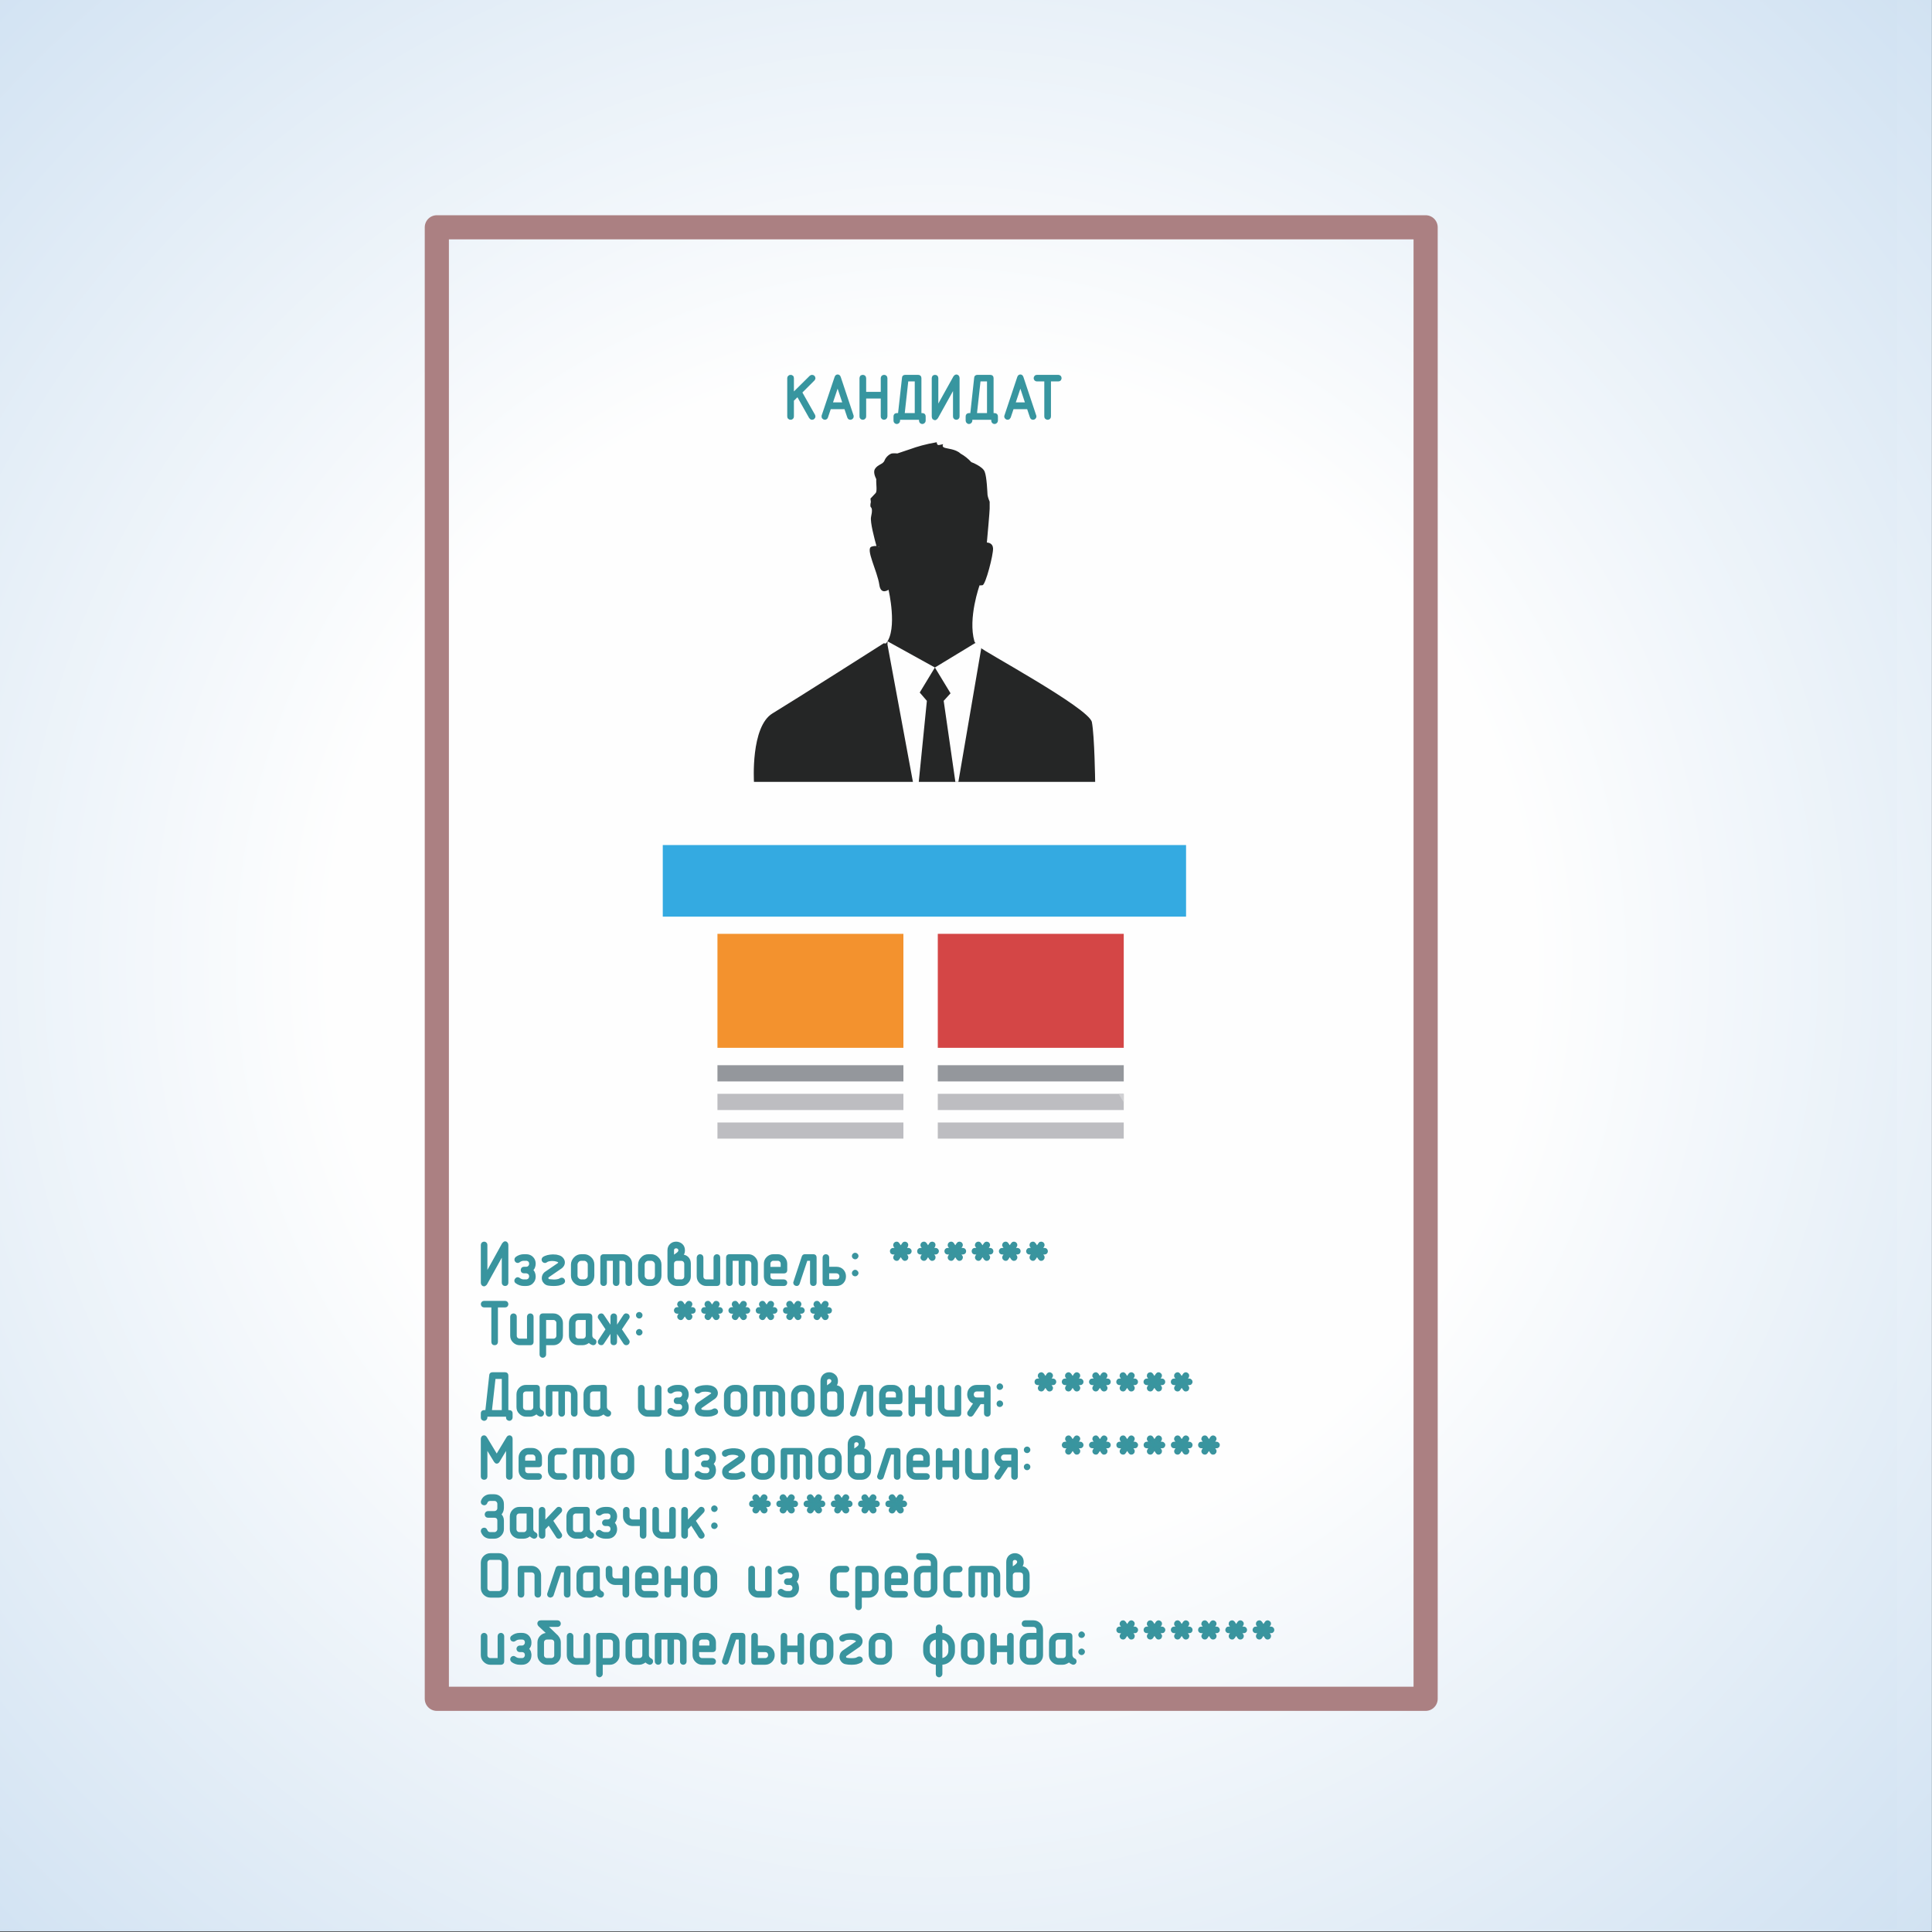<?xml version="1.0" encoding="UTF-8"?>
<!DOCTYPE svg PUBLIC "-//W3C//DTD SVG 1.0//EN" "http://www.w3.org/TR/2001/REC-SVG-20010904/DTD/svg10.dtd">
<!-- Creator: CorelDRAW X7 -->
<svg xmlns="http://www.w3.org/2000/svg" xml:space="preserve" width="200mm" height="200mm" version="1.0" style="shape-rendering:geometricPrecision; text-rendering:geometricPrecision; image-rendering:optimizeQuality; fill-rule:evenodd; clip-rule:evenodd"
viewBox="0 0 20000 20000"
 xmlns:xlink="http://www.w3.org/1999/xlink">
 <rect x="0" y="0" width="20000" height="20000" fill="#333333" stroke="none"/>
 <defs>
  <style type="text/css">
   <![CDATA[
    .str0 {stroke:#38959F;stroke-width:25}
    .str1 {stroke:#3A949E;stroke-width:25}
    .str2 {stroke:#AB8082;stroke-width:249.99;stroke-linecap:round;stroke-linejoin:round}
    .fil8 {fill:none}
    .fil5 {fill:#FEFEFE}
    .fil9 {fill:#F3922E}
    .fil2 {fill:#EBECEC}
    .fil10 {fill:#D44646}
    .fil3 {fill:#B83633}
    .fil13 {fill:#D0D0D3}
    .fil12 {fill:#BDBDC1}
    .fil11 {fill:#94979C}
    .fil4 {fill:#252626}
    .fil14 {fill:#34AAE1}
    .fil6 {fill:#3696A0}
    .fil7 {fill:#38959F}
    .fil0 {fill:url(#id0)}
    .fil1 {fill:url(#id1)}
   ]]>
  </style>
  <radialGradient id="id0" gradientUnits="userSpaceOnUse" gradientTransform="matrix(1.414 -0 -0 1.414 -4142 -4140)" cx="9999.37" cy="9994.13" r="10000" fx="9999.37" fy="9994.13">
   <stop offset="0" style="stop-opacity:1; stop-color:#FEFEFE"/>
   <stop offset="0.439" style="stop-opacity:1; stop-color:#FEFEFE"/>
   <stop offset="1" style="stop-opacity:1; stop-color:#D1E2F2"/>
  </radialGradient>
  <radialGradient id="id1" gradientUnits="userSpaceOnUse" gradientTransform="matrix(1.414 -0 -0 1.414 -3993 -4129)" xlink:href="#id0" cx="9640.15" cy="9969.4" r="10000" fx="9640.15" fy="9969.4">
  </radialGradient>
 </defs>
 <g id="Layer_x0020_1">
  <path class="fil0" d="M-1 -6l20000 0 0 20000 -20000 0 0 -20000z"/>
  <path class="fil1" d="M-360 -31l20000 0 0 20000 -20000 0 0 -20000z"/>
  <path class="fil2" d="M40755 15326l0 0 -1 -5 1 5zm-173 0l0 0 1 -5 -1 5z"/>
  <path class="fil3" d="M40755 15326l-173 0 1 -5 171 0 1 5z"/>
  <g id="_286303032512">
   <g>
    <path class="fil4" d="M9094 5661c1,-2 2,-3 2,-5 2,7 3,11 3,11 0,0 -1,-3 -5,-6zm2209 1814c-28,-144 -1148,-748 -1148,-768 0,-20 -60,-40 -68,-68 -69,-241 54,-581 54,-581 0,0 -2,4 30,0 32,-4 113,-318 109,-382 -3,-54 -50,-59 -64,-60 5,-54 29,-320 29,-351 0,-36 0,-71 0,-71 0,0 -20,-48 -22,-70 -2,-23 -7,-186 -30,-242 -22,-55 -138,-98 -138,-98l0 0c-32,-35 -69,-65 -112,-89 0,0 0,0 0,0 -50,-47 -136,-49 -167,-61 -31,-12 -12,-36 -12,-36 0,0 -20,5 -43,9 -24,5 -24,-29 -24,-29 -113,19 -205,46 -273,71 0,0 0,0 0,0 -15,5 -134,45 -134,45 0,0 -39,-3 -56,0 -17,2 -60,29 -77,72 -16,43 -69,39 -100,89 -17,29 -2,72 14,105 -3,52 12,125 -7,145 -25,26 -53,56 -53,56l4 35c0,0 -11,43 0,54 12,11 17,35 2,102 -11,52 36,228 56,300 -11,-1 -28,0 -51,7 -66,21 60,251 81,396 15,108 95,50 95,50 0,0 96,408 -25,554 -4,5 -24,0 -24,0 0,0 -924,588 -1152,726 -228,138 -192,709 -192,709l3532 0c0,0 -6,-475 -34,-619z"/>
    <path class="fil5" d="M9453 8107l-266 -1434 1 -34 490 271 420 -255 63 38 -240 1401 -468 13z"/>
    <path class="fil4" d="M9678 6910l-157 259 74 86 -84 839 379 0 -121 -839 71 -78 -162 -267z"/>
    <path class="fil6 str0" d="M8206 4082l185 -183c5,-4 10,-6 15,-6 6,0 11,2 16,6 4,5 7,10 7,16 0,4 -2,9 -7,15l-131 131 135 239 3 11c0,6 -2,11 -7,15 -4,5 -10,7 -16,7 -7,0 -13,-4 -19,-12l-129 -229 -52 51 0 168c0,7 -2,12 -6,16 -4,4 -10,6 -16,6 -6,0 -11,-2 -15,-6 -5,-3 -7,-9 -7,-16l0 -397c0,-6 2,-11 7,-15 4,-4 9,-6 15,-6 6,0 11,1 15,5 5,3 7,9 7,16l0 168zm385 141l-32 95c-1,4 -4,8 -8,11 -3,2 -7,3 -12,4 -6,0 -11,-2 -15,-7 -5,-3 -7,-8 -7,-15l1 -7 133 -396c4,-13 11,-19 20,-19 10,0 17,6 21,19l132 396 1 7c0,6 -2,11 -7,16 -5,4 -10,6 -15,6 -3,0 -7,-1 -10,-2 -4,-2 -7,-6 -10,-13l-32 -95 -160 0zm145 -45l-65 -194 -65 194 130 0zm394 -109l0 -155c0,-5 2,-10 6,-15 5,-4 10,-6 16,-6 5,0 11,1 15,5 4,4 7,9 7,17l0 395c0,6 -3,12 -7,17 -5,4 -11,6 -16,6 -5,0 -10,-2 -15,-6 -4,-3 -6,-9 -6,-16l0 -198 -176 0 0 198c0,7 -2,12 -7,16 -4,4 -9,6 -15,6 -6,0 -11,-2 -16,-6 -4,-3 -6,-9 -6,-16l0 -396c0,-6 2,-11 6,-17 5,-3 10,-5 16,-5 5,0 10,2 15,5 4,4 7,10 7,17l0 154 176 0zm178 220l42 -377c0,-13 7,-19 22,-19l132 0c14,0 22,7 22,22l0 374 22 0c15,0 22,7 22,22l0 44c0,6 -2,11 -7,15 -4,4 -9,7 -15,7 -5,0 -10,-2 -15,-6 -4,-4 -7,-9 -7,-16l0 -22 -221 0 0 22c0,6 -2,11 -6,15 -5,4 -10,7 -15,7 -5,0 -10,-2 -15,-6 -5,-4 -7,-9 -7,-16l0 -44c0,-15 7,-22 22,-22l24 0zm174 0l0 -353 -91 0 -39 353 130 0zm439 22c0,7 -2,12 -6,16 -4,4 -9,6 -15,6 -6,0 -11,-2 -16,-6 -4,-3 -6,-9 -6,-16l0 -311 -179 322c-2,4 -6,7 -10,10l-4 3c-2,0 -4,1 -7,2 -4,-1 -9,-3 -15,-7 -3,-5 -5,-11 -5,-19l0 -396c0,-6 2,-11 6,-17 5,-3 10,-5 15,-5 6,0 11,2 16,5 4,4 6,10 6,17l0 311 179 -322c2,-3 5,-7 9,-10 4,-3 8,-5 12,-5 5,0 10,3 14,7 4,5 6,11 6,19l0 396zm135 -22l41 -377c0,-13 8,-19 22,-19l132 0c15,0 22,7 22,22l0 374 23 0c14,0 22,7 22,22l0 44c0,6 -3,11 -7,15 -4,4 -10,7 -15,7 -5,0 -10,-2 -15,-6 -5,-4 -7,-9 -7,-16l0 -22 -221 0 0 22c0,6 -2,11 -7,15 -4,4 -9,7 -15,7 -5,0 -10,-2 -14,-6 -5,-4 -8,-9 -8,-16l0 -44c0,-15 8,-22 22,-22l25 0zm174 0l0 -353 -91 0 -39 353 130 0zm253 -66l-32 95c-2,4 -5,8 -8,11 -3,2 -7,3 -12,4 -6,0 -11,-2 -16,-7 -4,-3 -7,-8 -7,-15l2 -7 132 -396c4,-13 11,-19 21,-19 9,0 16,6 20,19l132 396 2 7c0,6 -3,11 -8,16 -4,4 -9,6 -15,6 -3,0 -6,-1 -10,-2 -4,-2 -7,-6 -10,-13l-32 -95 -159 0zm144 -45l-64 -194 -65 194 129 0zm196 -242l-88 0c-6,0 -12,-2 -16,-6 -4,-4 -6,-10 -6,-16 0,-5 2,-9 6,-14 3,-5 9,-7 16,-7l220 0c6,0 11,2 16,6 4,5 6,10 6,15 0,6 -2,10 -5,15 -4,5 -10,7 -17,7l-88 0 0 375c0,7 -2,12 -6,16 -4,4 -9,6 -16,6 -6,0 -11,-2 -15,-6 -5,-3 -7,-9 -7,-16l0 -375z"/>
   </g>
   <path class="fil7 str1" d="M5250 13278c0,7 -2,13 -6,17 -4,3 -9,5 -15,5 -6,0 -11,-2 -15,-5 -5,-4 -7,-9 -7,-17l0 -307 -176 318c-3,4 -6,8 -10,10l-4 3c-2,1 -4,1 -7,2 -4,0 -9,-2 -14,-7 -4,-4 -6,-10 -6,-18l0 -391c0,-6 2,-11 6,-16 5,-4 10,-6 16,-6 5,0 10,2 14,5 5,4 7,9 7,17l0 307 176 -318c2,-3 6,-7 10,-10 4,-3 8,-5 11,-5 5,0 10,3 14,8 4,4 6,10 6,18l0 390zm202 -109l-28 0c-6,0 -12,-2 -16,-6 -3,-4 -5,-9 -5,-15 0,-5 2,-10 5,-15 4,-5 10,-7 16,-7l22 0c13,0 24,-4 32,-13 8,-9 12,-19 12,-30 0,-13 -4,-23 -11,-31 -3,-3 -8,-7 -14,-9 -5,-3 -12,-4 -19,-4l-22 0c-20,0 -37,6 -52,18 -3,2 -8,4 -13,5 -5,0 -10,-3 -15,-7 -4,-4 -6,-10 -6,-16 0,-7 2,-12 8,-17 23,-17 49,-26 78,-26l22 0c27,0 49,9 65,27 15,16 22,36 22,60 0,7 -1,13 -2,18 -1,6 -3,12 -5,17 -4,11 -11,20 -21,30 9,8 16,17 21,30l5 17c1,6 2,12 2,19 0,23 -7,43 -22,59 -15,18 -37,27 -65,27l-22 0c-29,0 -55,-9 -78,-26 -6,-4 -9,-10 -9,-17 0,-5 2,-10 7,-15 4,-5 9,-8 15,-8 4,0 8,2 13,5 15,12 33,18 52,18l22 0c13,0 24,-5 32,-13 8,-9 12,-20 12,-31 0,-11 -3,-21 -10,-29 -6,-7 -15,-12 -28,-15zm373 112c-11,6 -25,11 -43,15l-24 3 -25 1 -30 -1 -26 -3c-17,-3 -30,-10 -40,-23 -11,-12 -16,-26 -16,-42 0,-10 2,-19 6,-28 4,-9 10,-17 18,-24l139 -95c5,-4 7,-9 7,-14 0,-9 -8,-16 -23,-21 -15,-5 -31,-8 -49,-8 -14,0 -27,1 -38,4 -11,2 -20,6 -27,12 -4,3 -8,4 -13,5 -5,0 -10,-2 -16,-7 -4,-4 -6,-10 -6,-16 0,-6 3,-12 9,-17 9,-6 22,-12 41,-17 8,-2 17,-3 27,-5 9,-1 18,-2 28,-2 5,0 11,1 16,1 5,0 11,0 18,1 7,1 14,3 24,6 15,4 28,12 38,24 10,12 15,25 15,39 0,18 -8,34 -25,49l-138 95c-6,5 -8,11 -8,17 0,5 2,10 5,15 4,5 9,8 15,9l23 2 26 2c17,0 30,-1 40,-4 4,0 9,-2 15,-4 6,-2 11,-5 16,-8l4 -2c2,-1 5,-1 8,-1 5,0 10,2 15,7 4,5 6,10 6,16 0,7 -4,13 -12,19zm315 -76c0,25 -9,48 -27,67 -19,19 -42,28 -68,28l-26 0c-26,0 -48,-9 -67,-28 -19,-18 -29,-41 -29,-67l0 -113c0,-26 10,-48 28,-67 19,-20 41,-29 68,-29l26 0c26,0 48,9 67,28 19,18 28,41 28,68l0 113zm-43 0l0 -114c0,-14 -5,-26 -15,-36 -10,-11 -22,-16 -37,-16l-26 0c-15,0 -27,5 -37,15 -10,11 -16,23 -16,37l0 114c0,14 5,26 16,36 10,11 22,16 37,16l26 0c14,0 26,-5 37,-15 10,-10 15,-22 15,-37zm260 -166l-87 0 0 239c0,7 -2,13 -6,17 -4,3 -9,5 -15,5 -6,0 -11,-2 -15,-5 -5,-4 -7,-9 -7,-17l0 -260c0,-15 7,-22 22,-22l195 0c23,0 44,8 61,25 17,17 26,38 26,62l0 195c0,7 -2,13 -7,17 -3,3 -9,5 -15,5 -6,0 -11,-2 -15,-5 -4,-4 -7,-9 -7,-17l0 -195c0,-13 -4,-23 -12,-31 -8,-9 -18,-13 -31,-13l-44 0 0 239c0,7 -2,13 -6,17 -4,3 -9,5 -15,5 -6,0 -11,-2 -15,-5 -5,-4 -7,-9 -7,-17l0 -239zm478 166c0,25 -9,48 -28,67 -18,19 -41,28 -68,28l-26 0c-26,0 -48,-9 -67,-28 -19,-18 -28,-41 -28,-67l0 -113c0,-26 9,-48 28,-67 18,-20 41,-29 67,-29l26 0c26,0 49,9 67,28 19,18 29,41 29,68l0 113zm-43 0l0 -114c0,-14 -5,-26 -15,-36 -11,-11 -23,-16 -38,-16l-26 0c-14,0 -26,5 -37,15 -10,11 -15,23 -15,37l0 114c0,14 5,26 15,36 10,11 23,16 37,16l26 0c14,0 27,-5 37,-15 10,-10 16,-22 16,-37zm304 8l0 -130c0,-12 -5,-22 -13,-31 -8,-8 -18,-12 -31,-12l-44 0c-12,0 -22,4 -31,12 -4,4 -7,9 -9,14 -2,6 -3,11 -3,17l0 130c0,13 4,23 12,32 5,3 9,6 14,9 6,2 12,3 17,3l44 0c12,0 22,-4 31,-12 8,-8 13,-19 13,-32zm-131 -201l17 -12 26 -18c9,-7 15,-12 18,-16 6,-7 9,-14 9,-22 0,-10 -4,-18 -11,-25 -7,-6 -15,-9 -24,-9 -10,0 -18,3 -25,9 -7,6 -10,14 -10,25l0 68zm87 -14c28,0 49,8 65,24 15,16 22,36 22,61l0 130c0,24 -9,44 -26,61 -17,18 -37,26 -61,26l-44 0c-23,0 -43,-8 -61,-25 -17,-17 -25,-37 -25,-62l0 -269c0,-24 8,-44 24,-58 15,-14 33,-20 54,-20 20,0 38,7 54,20 16,14 24,33 24,58 0,14 -2,24 -6,32 -4,7 -10,14 -20,22zm391 280c0,15 -8,22 -22,22l-109 0c-23,0 -43,-8 -61,-25 -17,-17 -26,-37 -26,-62l0 -195c0,-6 3,-11 7,-16 4,-4 9,-6 15,-6 5,0 11,2 15,5 4,4 7,9 7,17l0 195c0,13 4,23 12,32 4,3 9,6 14,9 6,2 12,3 17,3l87 0 0 -239c0,-6 2,-11 7,-16 4,-4 9,-6 15,-6 5,0 11,2 15,5 4,4 7,9 7,17l0 260zm216 -239l-87 0 0 239c0,7 -2,13 -6,17 -4,3 -9,5 -15,5 -6,0 -11,-2 -15,-5 -5,-4 -7,-9 -7,-17l0 -260c0,-15 7,-22 22,-22l195 0c24,0 44,8 61,25 17,17 26,38 26,62l0 195c0,7 -2,13 -6,17 -4,3 -9,5 -16,5 -6,0 -11,-2 -15,-5 -4,-4 -6,-9 -6,-17l0 -195c0,-13 -5,-23 -13,-31 -8,-9 -18,-13 -31,-13l-43 0 0 239c0,7 -2,13 -7,17 -3,3 -9,5 -15,5 -6,0 -11,-2 -15,-5 -4,-4 -7,-9 -7,-17l0 -239zm304 88l131 0 0 -44c0,-12 -4,-23 -12,-31 -9,-9 -19,-13 -32,-13l-43 0c-13,0 -23,4 -31,13 -5,4 -8,9 -10,14 -2,5 -3,11 -3,17l0 44zm0 43l0 43c0,13 4,23 12,32 5,3 10,6 15,9 6,2 11,3 17,3l108 0c6,0 11,2 16,7 4,4 6,9 6,15 0,4 -2,9 -5,14 -4,5 -9,7 -17,7l-108 0c-24,0 -44,-8 -61,-25 -18,-17 -26,-38 -26,-62l0 -130c0,-24 8,-44 25,-61 17,-17 37,-26 62,-26l43 0c24,0 44,8 61,25 17,17 26,38 26,62l0 65c0,15 -7,22 -22,22l-152 0zm478 108c0,7 -2,13 -6,17 -4,3 -9,5 -16,5 -5,0 -10,-2 -15,-5 -4,-4 -6,-9 -6,-17l0 -239 -50 0 -82 246c-1,5 -4,9 -8,12 -1,0 -5,1 -11,3 -6,0 -11,-2 -16,-6 -4,-4 -7,-9 -7,-15l2 -7 86 -261c3,-10 10,-15 20,-15l87 0c15,0 22,7 22,22l0 260zm130 -109l0 88 87 0c13,0 24,-5 32,-13 8,-9 12,-19 12,-31 0,-12 -4,-22 -11,-30 -4,-4 -8,-7 -14,-10 -5,-2 -12,-4 -19,-4l-87 0zm0 -43l87 0c27,0 49,9 65,27 15,17 22,37 22,60 0,23 -7,43 -22,60 -16,18 -38,27 -65,27l-109 0c-14,0 -21,-7 -21,-22l0 -260c0,-6 2,-11 6,-16 4,-4 9,-6 15,-6 6,0 11,2 15,5 5,4 7,9 7,17l0 108zm260 53c0,-6 3,-11 7,-15 4,-5 9,-7 15,-7 5,0 10,2 14,7 5,4 8,9 8,15 0,5 -3,10 -7,14 -4,5 -9,7 -15,7 -6,0 -11,-2 -16,-6 -4,-5 -6,-10 -6,-15zm0 -177c0,-6 3,-11 7,-15 4,-4 9,-6 15,-6 5,0 10,2 14,6 5,4 8,9 8,15 0,5 -3,10 -7,15 -4,5 -9,7 -15,7 -6,0 -11,-2 -16,-7 -4,-4 -6,-9 -6,-15zm535 -28l21 31 3 7 0 6c0,6 -2,11 -6,15 -5,5 -10,7 -17,7 -7,0 -12,-4 -17,-10l-25 -38 -26 38c-1,3 -4,5 -8,8l-10 2c-4,0 -9,-2 -15,-7 -5,-4 -7,-9 -7,-15 0,-4 1,-8 4,-13l21 -31 -38 0c-6,0 -12,-2 -16,-6 -3,-5 -5,-10 -5,-16 0,-5 1,-10 5,-14 4,-5 9,-7 16,-7l38 0 -22 -31 -3 -7 0 -6c0,-5 2,-10 7,-15 4,-4 10,-6 16,-6 7,0 13,3 17,10l26 37 25 -37c2,-3 4,-6 8,-8 3,-1 6,-2 10,-2 4,0 9,2 15,6 5,5 7,10 7,16 0,3 -1,7 -3,12l-21 31 37 0c6,0 11,2 15,6 5,5 7,10 7,15 0,5 -2,10 -6,15 -3,4 -9,7 -16,7l-37 0zm282 0l21 31 3 7 0 6c0,6 -2,11 -6,15 -5,5 -10,7 -17,7 -6,0 -12,-4 -17,-10l-25 -38 -25 38c-2,3 -5,5 -9,8l-10 2c-4,0 -9,-2 -15,-7 -5,-4 -7,-9 -7,-15 0,-4 1,-8 4,-13l21 -31 -37 0c-7,0 -13,-2 -17,-6 -3,-5 -5,-10 -5,-16 0,-5 2,-10 5,-14 4,-5 9,-7 16,-7l38 0 -22 -31 -3 -7 0 -6c0,-5 2,-10 7,-15 4,-4 10,-6 16,-6 7,0 13,3 18,10l25 37 25 -37c2,-3 4,-6 8,-8 3,-1 7,-2 10,-2 4,0 10,2 16,6 4,5 6,10 6,16 0,3 -1,7 -3,12l-21 31 37 0c6,0 11,2 15,6 5,5 7,10 7,15 0,5 -2,10 -6,15 -3,4 -9,7 -16,7l-37 0zm282 0l21 31 4 7 0 6c0,6 -3,11 -7,15 -4,5 -10,7 -16,7 -7,0 -13,-4 -18,-10l-25 -38 -25 38c-2,3 -5,5 -9,8l-9 2c-5,0 -10,-2 -16,-7 -4,-4 -7,-9 -7,-15 0,-4 1,-8 4,-13l21 -31 -37 0c-7,0 -12,-2 -16,-6 -4,-5 -6,-10 -6,-16 0,-5 2,-10 5,-14 4,-5 9,-7 17,-7l37 0 -22 -31 -3 -7 0 -6c0,-5 2,-10 7,-15 4,-4 10,-6 16,-6 7,0 13,3 18,10l25 37 25 -37c2,-3 5,-6 8,-8 3,-1 7,-2 10,-2 5,0 10,2 16,6 4,5 7,10 7,16 0,3 -2,7 -4,12l-21 31 37 0c6,0 11,2 16,6 4,5 6,10 6,15 0,5 -2,10 -5,15 -4,4 -10,7 -17,7l-37 0zm282 0l22 31 3 7 0 6c0,6 -2,11 -7,15 -4,5 -10,7 -16,7 -7,0 -13,-4 -18,-10l-25 -38 -25 38c-2,3 -5,5 -9,8l-9 2c-5,0 -10,-2 -15,-7 -5,-4 -8,-9 -8,-15 0,-4 2,-8 4,-13l21 -31 -37 0c-7,0 -12,-2 -16,-6 -4,-5 -6,-10 -6,-16 0,-5 2,-10 5,-14 4,-5 10,-7 17,-7l37 0 -21 -31 -4 -7 0 -6c0,-5 3,-10 7,-15 4,-4 10,-6 16,-6 7,0 13,3 18,10l25 37 25 -37c2,-3 5,-6 8,-8 3,-1 7,-2 10,-2 5,0 10,2 16,6 4,5 7,10 7,16 0,3 -1,7 -4,12l-21 31 37 0c6,0 11,2 16,6 4,5 6,10 6,15 0,5 -2,10 -5,15 -4,4 -9,7 -17,7l-37 0zm282 0l22 31 3 7 0 6c0,6 -2,11 -7,15 -4,5 -10,7 -16,7 -7,0 -13,-4 -18,-10l-25 -38 -25 38c-2,3 -5,5 -8,8l-10 2c-5,0 -10,-2 -15,-7 -5,-4 -8,-9 -8,-15 0,-4 2,-8 4,-13l21 -31 -37 0c-7,0 -12,-2 -16,-6 -4,-5 -6,-10 -6,-16 0,-5 2,-10 6,-14 3,-5 9,-7 16,-7l37 0 -21 -31 -4 -7 0 -6c0,-5 3,-10 7,-15 5,-4 10,-6 17,-6 6,0 12,3 17,10l25 37 25 -37c2,-3 5,-6 8,-8 4,-1 7,-2 10,-2 5,0 10,2 16,6 5,5 7,10 7,16 0,3 -1,7 -4,12l-21 31 37 0c6,0 12,2 16,6 4,5 6,10 6,15 0,5 -2,10 -5,15 -4,4 -9,7 -17,7l-37 0zm282 0l22 31 3 7 0 6c0,6 -2,11 -7,15 -4,5 -10,7 -16,7 -7,0 -13,-4 -17,-10l-26 -38 -25 38c-2,3 -4,5 -8,8l-10 2c-4,0 -10,-2 -15,-7 -5,-4 -7,-9 -7,-15 0,-4 1,-8 3,-13l21 -31 -37 0c-7,0 -12,-2 -16,-6 -4,-5 -6,-10 -6,-16 0,-5 2,-10 6,-14 3,-5 9,-7 16,-7l37 0 -21 -31 -3 -7 0 -6c0,-5 2,-10 6,-15 5,-4 10,-6 17,-6 7,0 12,3 17,10l25 37 26 -37c1,-3 4,-6 7,-8 4,-1 7,-2 11,-2 4,0 9,2 15,6 5,5 7,10 7,16 0,3 -1,7 -4,12l-21 31 38 0c6,0 11,2 15,6 4,5 6,10 6,15 0,5 -1,10 -5,15 -4,4 -9,7 -16,7l-38 0z"/>
   <path class="fil8 str2" d="M14758 2353l0 15233c-3412,0 -6824,0 -10236,0l0 -15233 10236 0z"/>
   <g>
    <path class="fil9" d="M9352 10847l-1925 0 0 -1180 1925 0 0 1180z"/>
    <path class="fil10" d="M11633 10847l-1925 0 0 -1180 1925 0 0 1180z"/>
    <path class="fil11" d="M9352 11195l-1925 0 0 -168 1925 0 0 168z"/>
    <path class="fil12" d="M9352 11491l-1925 0 0 -168 1925 0 0 168z"/>
    <path class="fil12" d="M9352 11787l-1925 0 0 -167 1925 0 0 167z"/>
    <path class="fil11" d="M11633 11195l-1925 0 0 -168 1925 0 0 168z"/>
    <path class="fil12" d="M11633 11491l-1925 0 0 -168 1925 0 0 168z"/>
    <path class="fil12" d="M11633 11787l-1925 0 0 -167 1925 0 0 167z"/>
    <path class="fil13" d="M11633 11412l-53 -89 53 0 0 89z"/>
    <path class="fil14" d="M12278 9489l-5417 0 0 -741 5417 0 0 741z"/>
   </g>
   <path class="fil7 str1" d="M5099 13522l-87 0c-7,0 -12,-2 -16,-6 -4,-5 -6,-10 -6,-16 0,-5 2,-9 5,-14 4,-5 9,-7 17,-7l217 0c6,0 11,2 15,6 4,5 6,10 6,15 0,5 -1,10 -5,15 -4,5 -9,7 -16,7l-87 0 0 369c0,7 -2,13 -6,17 -4,3 -10,5 -16,5 -6,0 -11,-2 -15,-5 -4,-4 -6,-9 -6,-17l0 -369zm412 369c0,15 -7,22 -22,22l-108 0c-24,0 -44,-8 -61,-25 -18,-17 -26,-37 -26,-62l0 -195c0,-6 2,-11 6,-16 5,-4 10,-6 15,-6 6,0 11,2 15,5 5,4 7,9 7,17l0 195c0,13 4,23 12,32 5,3 9,6 14,9 7,2 12,3 18,3l87 0 0 -239c0,-6 2,-11 6,-16 5,-4 10,-6 15,-6 6,0 11,2 15,5 5,4 7,9 7,17l0 260zm130 -21l87 0c12,0 22,-4 31,-12 8,-8 13,-19 13,-32l0 -130c0,-12 -4,-23 -13,-31 -8,-9 -18,-13 -31,-13l-87 0 0 218zm0 43l0 109c0,6 -2,11 -7,15 -4,4 -9,6 -15,6 -5,0 -9,-1 -14,-5 -5,-4 -7,-9 -7,-16l0 -391c0,-15 7,-22 21,-22l109 0c24,0 44,8 61,25 17,17 26,38 26,62l0 130c0,24 -9,45 -26,62 -17,17 -37,25 -61,25l-87 0zm435 -87l0 -174 -88 0c-12,0 -22,4 -31,13 -4,4 -7,8 -9,14 -2,5 -3,11 -3,17l0 130c0,13 4,23 12,31 5,4 9,7 14,10 6,2 12,3 17,3l44 0c12,0 22,-4 31,-12 8,-8 13,-19 13,-32zm21 59c-7,8 -17,14 -29,20 -12,5 -24,8 -36,8l-44 0c-23,0 -43,-8 -61,-25 -17,-17 -25,-37 -25,-62l0 -130c0,-24 8,-45 25,-62 17,-17 37,-25 61,-25l109 0c14,0 22,7 22,22l0 195c0,8 2,17 8,26 5,8 12,15 22,19 9,4 13,11 13,20 0,6 -2,11 -6,16 -4,4 -9,6 -15,6 -3,0 -6,-1 -9,-2 -14,-6 -26,-14 -35,-26zm288 -146l80 -121c2,-3 5,-5 8,-7l5 -2 5 0c6,0 11,2 16,6 4,5 7,10 7,16 0,4 -2,8 -4,12l-79 118 79 118 3 7 1 5c0,6 -3,11 -7,15 -4,5 -10,7 -16,7 -7,0 -13,-3 -18,-10l-80 -121 -10 0 0 109c0,7 -2,13 -6,17 -4,3 -9,5 -16,5 -5,0 -10,-2 -15,-5 -4,-4 -6,-9 -6,-17l0 -109 -10 0 -81 121c-1,3 -4,6 -8,8l-10 2c-4,0 -9,-2 -15,-6 -5,-5 -7,-10 -7,-16 0,-4 1,-8 4,-12l78 -118 -79 -118 -3 -6 0 -6c0,-6 2,-11 7,-15 4,-5 10,-7 16,-7 7,0 13,3 17,10l81 120 10 0 0 -108c0,-6 2,-11 6,-16 5,-4 10,-6 15,-6 6,0 11,2 15,5 5,4 7,9 7,17l0 108 10 0zm211 53c0,-6 2,-11 6,-15 5,-5 10,-7 16,-7 4,0 9,2 14,7 5,4 7,9 7,15 0,5 -2,10 -6,14 -4,5 -9,7 -15,7 -7,0 -12,-2 -16,-6 -4,-5 -6,-10 -6,-15zm0 -177c0,-6 2,-11 6,-15 5,-4 10,-6 16,-6 4,0 9,2 14,6 5,4 7,9 7,15 0,6 -2,10 -6,15 -4,5 -9,7 -15,7 -7,0 -12,-2 -16,-7 -4,-4 -6,-9 -6,-15zm534 -28l22 32 3 6 0 6c0,6 -2,11 -7,15 -4,5 -10,7 -16,7 -7,0 -13,-3 -18,-10l-25 -38 -25 38c-2,3 -5,5 -8,8l-10 2c-5,0 -10,-2 -15,-7 -5,-4 -8,-9 -8,-15 0,-4 2,-8 4,-13l21 -31 -37 0c-7,0 -12,-2 -16,-6 -4,-5 -6,-10 -6,-16 0,-5 2,-10 6,-14 3,-5 9,-7 16,-7l37 0 -21 -31 -4 -7 0 -6c0,-5 3,-10 7,-15 5,-4 10,-6 17,-6 6,0 12,3 17,10l25 37 25 -37c2,-3 5,-6 8,-8 3,-1 7,-2 10,-2 5,0 10,2 16,6 5,5 7,10 7,16 0,3 -1,7 -4,12l-21 31 37 0c6,0 12,2 16,6 4,5 6,10 6,15 0,5 -2,10 -5,15 -4,4 -9,7 -17,7l-37 0zm282 0l22 32 3 6 0 6c0,6 -2,11 -7,15 -4,5 -10,7 -16,7 -7,0 -13,-3 -17,-10l-26 -38 -25 38c-2,3 -4,5 -8,8l-10 2c-4,0 -10,-2 -15,-7 -5,-4 -7,-9 -7,-15 0,-4 1,-8 3,-13l21 -31 -37 0c-7,0 -12,-2 -16,-6 -4,-5 -6,-10 -6,-16 0,-5 2,-10 6,-14 3,-5 9,-7 16,-7l37 0 -21 -31 -3 -7 0 -6c0,-5 2,-10 6,-15 5,-4 10,-6 17,-6 7,0 12,3 17,10l25 37 26 -37c1,-3 4,-6 7,-8 4,-1 7,-2 11,-2 4,0 9,2 15,6 5,5 7,10 7,16 0,3 -1,7 -4,12l-21 31 38 0c6,0 11,2 15,6 4,5 6,10 6,15 0,5 -1,10 -5,15 -4,4 -9,7 -16,7l-38 0zm282 0l22 32 3 6 0 6c0,6 -2,11 -6,15 -5,5 -10,7 -17,7 -7,0 -12,-3 -17,-10l-26 -38 -25 38c-1,3 -4,5 -8,8l-10 2c-4,0 -9,-2 -15,-7 -5,-4 -7,-9 -7,-15 0,-4 1,-8 4,-13l21 -31 -38 0c-6,0 -12,-2 -16,-6 -4,-5 -6,-10 -6,-16 0,-5 2,-10 6,-14 4,-5 9,-7 16,-7l38 0 -22 -31 -3 -7 0 -6c0,-5 2,-10 6,-15 5,-4 10,-6 17,-6 7,0 12,3 17,10l25 37 26 -37c2,-3 4,-6 8,-8 3,-1 6,-2 10,-2 4,0 9,2 15,6 5,5 7,10 7,16 0,3 -1,7 -4,12l-21 31 38 0c6,0 11,2 15,6 4,5 7,10 7,15 0,5 -2,10 -6,15 -4,4 -9,7 -16,7l-38 0zm283 0l21 32 3 6 0 6c0,6 -2,11 -6,15 -5,5 -10,7 -17,7 -7,0 -12,-3 -17,-10l-25 -38 -26 38c-1,3 -4,5 -8,8l-10 2c-4,0 -9,-2 -15,-7 -5,-4 -7,-9 -7,-15 0,-4 1,-8 4,-13l21 -31 -38 0c-6,0 -12,-2 -16,-6 -3,-5 -5,-10 -5,-16 0,-5 1,-10 5,-14 4,-5 9,-7 16,-7l38 0 -22 -31 -3 -7 0 -6c0,-5 2,-10 7,-15 4,-4 10,-6 16,-6 7,0 13,3 17,10l26 37 25 -37c2,-3 4,-6 8,-8 3,-1 6,-2 10,-2 4,0 9,2 15,6 5,5 7,10 7,16 0,3 -1,7 -3,12l-21 31 37 0c6,0 11,2 15,6 5,5 7,10 7,15 0,5 -2,10 -6,15 -3,4 -9,7 -16,7l-37 0zm282 0l21 32 4 6 0 6c0,6 -3,11 -7,15 -5,5 -10,7 -17,7 -6,0 -12,-3 -17,-10l-25 -38 -25 38c-2,3 -5,5 -9,8l-9 2c-5,0 -10,-2 -16,-7 -5,-4 -7,-9 -7,-15 0,-4 1,-8 4,-13l21 -31 -37 0c-7,0 -12,-2 -17,-6 -3,-5 -5,-10 -5,-16 0,-5 2,-10 5,-14 4,-5 9,-7 16,-7l38 0 -22 -31 -3 -7 0 -6c0,-5 2,-10 7,-15 4,-4 10,-6 16,-6 7,0 13,3 18,10l25 37 25 -37c2,-3 5,-6 8,-8 3,-1 7,-2 10,-2 4,0 10,2 16,6 4,5 7,10 7,16 0,3 -2,7 -4,12l-21 31 37 0c6,0 11,2 15,6 5,5 7,10 7,15 0,5 -2,10 -6,15 -3,4 -9,7 -16,7l-37 0zm282 0l21 32 4 6 0 6c0,6 -3,11 -7,15 -4,5 -10,7 -16,7 -7,0 -13,-3 -18,-10l-25 -38 -25 38c-2,3 -5,5 -9,8l-9 2c-5,0 -10,-2 -16,-7 -4,-4 -7,-9 -7,-15 0,-4 1,-8 4,-13l21 -31 -37 0c-7,0 -12,-2 -16,-6 -4,-5 -6,-10 -6,-16 0,-5 2,-10 5,-14 4,-5 9,-7 17,-7l37 0 -22 -31 -3 -7 0 -6c0,-5 2,-10 7,-15 4,-4 10,-6 16,-6 7,0 13,3 18,10l25 37 25 -37c2,-3 5,-6 8,-8 3,-1 7,-2 10,-2 5,0 10,2 16,6 4,5 7,10 7,16 0,3 -2,7 -4,12l-21 31 37 0c6,0 11,2 16,6 4,5 6,10 6,15 0,5 -2,10 -5,15 -4,4 -10,7 -17,7l-37 0z"/>
   <path class="fil7 str1" d="M5294 15285c0,7 -2,12 -6,16 -4,4 -9,5 -15,5 -5,0 -10,-1 -15,-5 -5,-4 -7,-9 -7,-16l0 -310 -90 150c-5,9 -12,14 -19,14 -6,0 -12,-5 -18,-14l-91 -150 0 310c0,7 -2,12 -6,16 -4,4 -9,5 -15,5 -6,0 -11,-1 -16,-5 -4,-4 -6,-9 -6,-16l0 -389c0,-8 2,-14 6,-19 4,-4 8,-6 14,-6 4,0 7,1 10,3 3,2 7,6 10,11l112 186 112 -186c5,-9 12,-14 21,-14 5,0 9,2 14,7 3,4 5,11 5,18l0 389zm130 -152l131 0 0 -44c0,-12 -5,-22 -13,-31 -8,-8 -18,-13 -31,-13l-44 0c-12,0 -22,5 -31,13 -4,4 -7,9 -9,14 -2,6 -3,11 -3,17l0 44zm0 43l0 44c0,12 4,22 12,31 5,4 9,7 14,9 6,2 12,3 17,3l109 0c6,0 11,3 15,7 5,4 7,9 7,15 0,5 -2,10 -6,14 -3,5 -9,7 -16,7l-109 0c-23,0 -43,-8 -61,-25 -17,-17 -25,-37 -25,-61l0 -131c0,-23 8,-44 25,-61 17,-17 37,-26 61,-26l44 0c23,0 44,9 61,26 17,17 26,37 26,61l0 65c0,15 -7,22 -22,22l-152 0zm413 130l-66 0c-23,0 -43,-8 -61,-25 -17,-16 -26,-37 -26,-61l0 -131c0,-24 9,-44 26,-61 17,-17 37,-26 61,-26l66 0c6,0 11,3 15,7 4,4 6,9 6,15 0,5 -1,10 -5,14 -4,5 -9,7 -16,7l-66 0c-12,0 -22,5 -31,13 -4,4 -7,9 -9,14 -2,5 -3,11 -3,17l0 131c0,12 4,22 12,31 4,4 9,7 14,9 6,2 12,3 17,3l66 0c6,0 11,3 15,7 4,4 6,9 6,15 0,5 -1,10 -5,14 -4,5 -9,7 -16,7zm238 -261l-87 0 0 240c0,7 -2,12 -6,16 -4,4 -9,5 -16,5 -5,0 -10,-1 -15,-5 -4,-4 -6,-9 -6,-16l0 -261c0,-14 7,-22 22,-22l195 0c23,0 44,9 61,26 17,16 25,37 25,61l0 196c0,7 -2,12 -6,16 -4,4 -9,5 -15,5 -6,0 -11,-1 -15,-5 -5,-4 -7,-9 -7,-16l0 -196c0,-12 -4,-23 -12,-31 -8,-8 -19,-13 -31,-13l-44 0 0 240c0,7 -2,12 -6,16 -4,4 -9,5 -15,5 -6,0 -11,-1 -15,-5 -5,-4 -7,-9 -7,-16l0 -240zm478 166c0,26 -10,48 -28,67 -19,19 -41,28 -68,28l-26 0c-26,0 -48,-9 -67,-27 -19,-19 -28,-41 -28,-68l0 -113c0,-26 9,-48 27,-67 19,-19 42,-29 68,-29l26 0c26,0 48,10 67,28 19,19 29,41 29,68l0 113zm-43 0l0 -113c0,-15 -6,-27 -16,-37 -10,-10 -22,-16 -37,-16l-26 0c-14,0 -27,6 -37,16 -10,10 -15,22 -15,37l0 113c0,14 5,27 15,37 10,10 22,15 37,15l26 0c14,0 27,-5 37,-15 10,-10 16,-22 16,-37zm607 74c0,14 -7,21 -22,21l-108 0c-24,0 -44,-8 -61,-25 -17,-16 -26,-37 -26,-61l0 -196c0,-6 2,-11 6,-16 5,-4 10,-6 15,-6 6,0 11,2 15,6 5,3 7,9 7,16l0 196c0,12 4,22 13,31 4,4 9,7 13,9 7,2 12,3 18,3l87 0 0 -239c0,-6 2,-11 6,-16 5,-4 10,-6 15,-6 6,0 11,2 15,6 5,3 7,9 7,16l0 261zm201 -109l-27 0c-7,0 -12,-2 -16,-6 -4,-5 -6,-10 -6,-16 0,-5 2,-10 6,-15 4,-4 9,-7 16,-7l22 0c13,0 23,-4 31,-13 8,-9 12,-19 12,-30 0,-12 -3,-22 -10,-30 -4,-4 -9,-7 -14,-10 -6,-2 -12,-4 -19,-4l-22 0c-20,0 -38,6 -52,18 -4,3 -8,4 -14,5 -4,0 -9,-2 -15,-7 -4,-4 -6,-9 -6,-15 0,-7 3,-13 9,-18 22,-17 48,-26 78,-26l21 0c28,0 49,9 66,27 14,17 21,37 21,60 0,7 0,13 -1,19 -1,5 -3,11 -5,17 -5,10 -12,20 -21,29 8,8 15,18 21,30l4 17c2,6 2,12 2,19 0,24 -7,44 -21,59 -16,18 -38,27 -66,27l-21 0c-29,0 -55,-8 -78,-26 -6,-4 -9,-10 -9,-17 0,-5 2,-10 6,-15 5,-5 10,-8 15,-8 4,0 9,2 14,6 15,11 32,17 52,17l22 0c13,0 23,-4 31,-13 8,-9 12,-19 12,-31 0,-11 -3,-21 -9,-28 -6,-8 -16,-13 -29,-15zm374 111c-11,6 -26,11 -44,15l-23 4 -25 0 -31 0 -26 -4c-16,-2 -29,-10 -40,-22 -10,-13 -15,-27 -15,-43 0,-9 2,-18 5,-27 4,-9 10,-18 19,-25l139 -95c4,-4 6,-8 6,-13 0,-9 -7,-17 -22,-22 -15,-5 -31,-8 -49,-8 -15,0 -27,2 -38,4 -11,2 -21,6 -28,12 -3,3 -8,4 -13,5 -5,0 -10,-2 -15,-6 -4,-5 -6,-10 -6,-16 0,-7 3,-13 9,-17 8,-7 22,-13 40,-17 9,-2 18,-4 27,-5 10,-2 19,-2 28,-2 6,0 11,0 17,0 5,0 11,1 17,2 7,0 15,2 24,5 16,4 29,12 39,24 10,12 15,25 15,39 0,18 -9,35 -25,49l-139 96c-5,5 -8,10 -8,17 0,5 2,10 6,15 3,4 8,7 15,8l23 3 26 1c16,0 29,-1 39,-3 5,-1 10,-3 15,-5 6,-2 11,-4 17,-8l4 -2c2,0 4,0 7,0 6,0 11,2 15,6 4,5 6,10 6,16 0,8 -4,14 -11,19zm315 -76c0,26 -9,48 -28,67 -18,19 -41,28 -68,28l-26 0c-26,0 -48,-9 -67,-27 -19,-19 -28,-41 -28,-68l0 -113c0,-26 9,-48 28,-67 18,-19 41,-29 67,-29l26 0c26,0 49,10 68,28 18,19 28,41 28,68l0 113zm-43 0l0 -113c0,-15 -5,-27 -15,-37 -11,-10 -23,-16 -38,-16l-26 0c-14,0 -26,6 -37,16 -10,10 -15,22 -15,37l0 113c0,14 5,27 15,37 10,10 23,15 37,15l26 0c14,0 27,-5 37,-15 10,-10 16,-22 16,-37zm260 -166l-87 0 0 240c0,7 -2,12 -6,16 -4,4 -10,5 -16,5 -6,0 -11,-1 -15,-5 -4,-4 -6,-9 -6,-16l0 -261c0,-14 7,-22 21,-22l195 0c24,0 44,9 61,26 18,16 26,37 26,61l0 196c0,7 -2,12 -6,16 -4,4 -9,5 -16,5 -5,0 -10,-1 -15,-5 -4,-4 -6,-9 -6,-16l0 -196c0,-12 -4,-23 -12,-31 -9,-8 -19,-13 -32,-13l-43 0 0 240c0,7 -2,12 -6,16 -4,4 -9,5 -16,5 -5,0 -10,-1 -15,-5 -4,-4 -6,-9 -6,-16l0 -240zm477 166c0,26 -9,48 -27,67 -19,19 -42,28 -68,28l-26 0c-26,0 -49,-9 -67,-27 -19,-19 -29,-41 -29,-68l0 -113c0,-26 9,-48 28,-67 19,-19 41,-29 68,-29l26 0c26,0 48,10 67,28 19,19 28,41 28,68l0 113zm-43 0l0 -113c0,-15 -5,-27 -15,-37 -10,-10 -22,-16 -37,-16l-26 0c-15,0 -27,6 -37,16 -10,10 -16,22 -16,37l0 113c0,14 5,27 16,37 10,10 22,15 37,15l26 0c14,0 26,-5 37,-15 10,-10 15,-22 15,-37zm304 9l0 -130c0,-13 -4,-23 -12,-31 -9,-9 -19,-13 -32,-13l-43 0c-12,0 -23,4 -31,12 -4,5 -8,9 -10,15 -2,5 -3,10 -3,17l0 130c0,12 4,22 13,31 4,4 9,7 14,9 6,2 12,3 17,3l43 0c12,0 23,-4 31,-12 9,-8 13,-18 13,-31zm-131 -202l18 -12 26 -18c8,-6 14,-12 18,-16 5,-7 8,-14 8,-21 0,-10 -3,-19 -11,-25 -7,-6 -15,-9 -24,-9 -9,0 -18,3 -25,9 -6,5 -10,14 -10,25l0 67zm87 -14c28,0 50,8 65,25 15,15 22,36 22,60l0 131c0,23 -8,44 -25,61 -17,17 -38,25 -62,25l-43 0c-23,0 -44,-8 -61,-25 -17,-16 -26,-37 -26,-61l0 -269c0,-25 8,-44 24,-59 15,-13 33,-20 54,-20 20,0 38,7 54,21 16,13 24,32 24,57 0,14 -2,25 -6,32 -3,7 -10,14 -20,22zm391 281c0,7 -2,12 -6,16 -4,4 -9,5 -16,5 -5,0 -10,-1 -15,-5 -4,-4 -6,-9 -6,-16l0 -240 -50 0 -81 247c-2,4 -5,8 -8,11 -1,1 -5,2 -12,3 -6,0 -11,-2 -16,-6 -4,-3 -7,-8 -7,-14l2 -8 86 -261c3,-10 10,-15 20,-15l87 0c15,0 22,8 22,22l0 261zm130 -152l131 0 0 -44c0,-12 -4,-22 -13,-31 -8,-8 -18,-13 -31,-13l-43 0c-13,0 -23,5 -32,13 -4,4 -7,9 -9,14 -2,6 -3,11 -3,17l0 44zm0 43l0 44c0,12 4,22 12,31 5,4 9,7 14,9 7,2 12,3 17,3l109 0c6,0 11,3 16,7 4,4 6,9 6,15 0,5 -2,10 -6,14 -3,5 -9,7 -16,7l-108 0c-24,0 -44,-8 -62,-25 -17,-17 -25,-37 -25,-61l0 -131c0,-23 8,-44 25,-61 17,-17 37,-26 62,-26l43 0c24,0 44,9 61,26 17,17 26,37 26,61l0 65c0,15 -7,22 -22,22l-152 0zm435 -44l0 -108c0,-6 2,-11 6,-16 4,-4 9,-6 15,-6 6,0 11,2 15,6 5,3 7,9 7,16l0 261c0,7 -2,12 -6,16 -4,4 -9,5 -16,5 -6,0 -11,-1 -15,-5 -4,-4 -6,-9 -6,-16l0 -109 -131 0 0 109c0,7 -2,12 -6,16 -4,4 -9,5 -16,5 -6,0 -11,-1 -15,-5 -4,-4 -6,-9 -6,-16l0 -261c0,-6 2,-11 6,-16 4,-4 9,-6 15,-6 6,0 11,2 15,6 5,3 7,9 7,16l0 108 131 0zm347 153c0,14 -8,21 -22,21l-109 0c-23,0 -43,-8 -61,-25 -17,-16 -26,-37 -26,-61l0 -196c0,-6 3,-11 7,-16 4,-4 9,-6 15,-6 6,0 11,2 15,6 4,3 7,9 7,16l0 196c0,12 4,22 12,31 4,4 9,7 14,9 6,2 12,3 17,3l87 0 0 -239c0,-6 3,-11 7,-16 4,-4 9,-6 15,-6 6,0 11,2 15,6 4,3 7,9 7,16l0 261zm260 -152l0 -88 -87 0c-12,0 -23,5 -32,14 -8,8 -12,18 -12,30 0,11 4,21 12,30 7,10 18,14 32,14l87 0zm-53 43l-81 121c-1,2 -4,5 -8,7l-10 2c-4,0 -9,-2 -15,-6 -4,-4 -7,-10 -7,-15 0,-4 1,-8 4,-12l65 -98c-22,-3 -38,-13 -50,-30 -13,-17 -19,-36 -19,-56 0,-23 7,-43 22,-59 16,-19 38,-28 65,-28l109 0c14,0 21,8 21,22l0 261c0,7 -2,12 -6,16 -4,4 -9,5 -15,5 -6,0 -11,-1 -15,-5 -5,-4 -7,-9 -7,-16l0 -109 -53 0zm183 9c0,-6 2,-11 6,-15 5,-4 10,-6 16,-6 4,0 9,2 14,6 5,4 7,9 7,15 0,5 -2,10 -6,15 -4,4 -9,7 -15,7 -6,0 -12,-2 -16,-7 -4,-4 -6,-9 -6,-15zm0 -176c0,-6 2,-11 6,-16 5,-4 10,-6 16,-6 4,0 9,2 14,6 5,5 7,10 7,16 0,5 -2,10 -6,14 -4,5 -9,7 -15,7 -6,0 -12,-2 -16,-6 -4,-5 -6,-10 -6,-15zm534 -29l22 32 3 6 0 6c0,6 -2,11 -7,15 -4,5 -10,7 -16,7 -7,0 -13,-3 -17,-10l-26 -38 -25 38c-2,3 -4,5 -8,8l-10 2c-5,0 -10,-2 -15,-6 -5,-5 -7,-10 -7,-16 0,-4 1,-8 3,-12l21 -32 -37 0c-7,0 -12,-2 -16,-6 -4,-4 -6,-10 -6,-16 0,-4 2,-9 6,-14 3,-5 9,-7 16,-7l37 0 -21 -31 -3 -7 0 -5c0,-6 2,-11 6,-15 5,-5 10,-7 17,-7 7,0 12,3 17,10l25 38 26 -38c1,-3 4,-5 7,-7 4,-2 7,-3 11,-3 4,0 9,2 15,7 5,4 7,9 7,15 0,4 -1,8 -4,12l-21 31 38 0c6,0 11,2 15,7 4,4 6,9 6,14 0,5 -1,10 -5,15 -4,5 -9,7 -16,7l-38 0zm282 0l22 32 3 6 0 6c0,6 -2,11 -6,15 -5,5 -10,7 -17,7 -7,0 -12,-3 -17,-10l-26 -38 -25 38c-1,3 -4,5 -8,8l-10 2c-4,0 -9,-2 -15,-6 -5,-5 -7,-10 -7,-16 0,-4 1,-8 4,-12l21 -32 -38 0c-6,0 -12,-2 -16,-6 -4,-4 -6,-10 -6,-16 0,-4 2,-9 6,-14 4,-5 9,-7 16,-7l38 0 -22 -31 -3 -7 0 -5c0,-6 2,-11 6,-15 5,-5 10,-7 17,-7 7,0 12,3 17,10l25 38 26 -38c2,-3 4,-5 7,-7 4,-2 7,-3 11,-3 4,0 9,2 15,7 5,4 7,9 7,15 0,4 -1,8 -4,12l-21 31 38 0c6,0 11,2 15,7 4,4 6,9 6,14 0,5 -1,10 -5,15 -4,5 -9,7 -16,7l-38 0zm283 0l21 32 3 6 0 6c0,6 -2,11 -6,15 -5,5 -10,7 -17,7 -7,0 -12,-3 -17,-10l-25 -38 -26 38c-1,3 -4,5 -8,8l-10 2c-4,0 -9,-2 -15,-6 -5,-5 -7,-10 -7,-16 0,-4 1,-8 4,-12l21 -32 -38 0c-6,0 -12,-2 -16,-6 -3,-4 -5,-10 -5,-16 0,-4 1,-9 5,-14 4,-5 9,-7 16,-7l38 0 -22 -31 -3 -7 0 -5c0,-6 2,-11 7,-15 4,-5 10,-7 16,-7 7,0 13,3 17,10l26 38 25 -38c2,-3 4,-5 8,-7 3,-2 6,-3 10,-3 4,0 9,2 15,7 5,4 7,9 7,15 0,4 -1,8 -3,12l-21 31 37 0c6,0 11,2 15,7 5,4 7,9 7,14 0,5 -2,10 -6,15 -3,5 -9,7 -16,7l-37 0zm282 0l21 32 3 6 0 6c0,6 -2,11 -6,15 -5,5 -10,7 -17,7 -6,0 -12,-3 -17,-10l-25 -38 -25 38c-2,3 -5,5 -9,8l-10 2c-4,0 -9,-2 -15,-6 -5,-5 -7,-10 -7,-16 0,-4 1,-8 4,-12l21 -32 -37 0c-7,0 -13,-2 -17,-6 -3,-4 -5,-10 -5,-16 0,-4 2,-9 5,-14 4,-5 9,-7 16,-7l38 0 -22 -31 -3 -7 0 -5c0,-6 2,-11 7,-15 4,-5 10,-7 16,-7 7,0 13,3 18,10l25 38 25 -38c2,-3 5,-5 8,-7 3,-2 7,-3 10,-3 4,0 10,2 16,7 4,4 6,9 6,15 0,4 -1,8 -3,12l-21 31 37 0c6,0 11,2 15,7 5,4 7,9 7,14 0,5 -2,10 -6,15 -3,5 -9,7 -16,7l-37 0zm282 0l21 32 4 6 0 6c0,6 -3,11 -7,15 -4,5 -10,7 -16,7 -7,0 -13,-3 -18,-10l-25 -38 -25 38c-2,3 -5,5 -9,8l-9 2c-5,0 -10,-2 -16,-6 -4,-5 -7,-10 -7,-16 0,-4 1,-8 4,-12l21 -32 -37 0c-7,0 -12,-2 -16,-6 -4,-4 -6,-10 -6,-16 0,-4 2,-9 5,-14 4,-5 9,-7 17,-7l37 0 -22 -31 -3 -7 0 -5c0,-6 2,-11 7,-15 4,-5 10,-7 16,-7 7,0 13,3 18,10l25 38 25 -38c2,-3 5,-5 8,-7 3,-2 7,-3 10,-3 5,0 10,2 16,7 4,4 7,9 7,15 0,4 -2,8 -4,12l-21 31 37 0c6,0 11,2 16,7 4,4 6,9 6,14 0,5 -2,10 -5,15 -4,5 -10,7 -17,7l-37 0zm282 0l22 32 3 6 0 6c0,6 -2,11 -7,15 -4,5 -10,7 -16,7 -7,0 -13,-3 -18,-10l-25 -38 -25 38c-2,3 -5,5 -9,8l-9 2c-5,0 -10,-2 -15,-6 -5,-5 -8,-10 -8,-16 0,-4 2,-8 4,-12l21 -32 -37 0c-7,0 -12,-2 -16,-6 -4,-4 -6,-10 -6,-16 0,-4 2,-9 5,-14 4,-5 10,-7 17,-7l37 0 -21 -31 -4 -7 0 -5c0,-6 3,-11 7,-15 4,-5 10,-7 16,-7 7,0 13,3 18,10l25 38 25 -38c2,-3 5,-5 8,-7 3,-2 7,-3 10,-3 5,0 10,2 16,7 4,4 7,9 7,15 0,4 -1,8 -4,12l-21 31 37 0c6,0 11,2 16,7 4,4 6,9 6,14 0,5 -2,10 -5,15 -4,5 -9,7 -17,7l-37 0z"/>
   <path class="fil7 str1" d="M5117 15699l-65 0c-7,0 -12,-2 -16,-6 -4,-5 -6,-10 -6,-16 0,-5 2,-10 6,-15 4,-4 9,-7 16,-7l65 0c12,0 22,-4 31,-12 8,-8 13,-18 13,-31l0 -44c0,-12 -5,-22 -13,-31 -8,-8 -18,-12 -31,-12l-43 0c-10,0 -18,2 -25,8 -8,5 -13,12 -16,22 -1,4 -4,7 -7,10 -2,2 -4,3 -6,4l-7 1c-6,0 -12,-2 -17,-6 -4,-4 -6,-9 -6,-16l1 -7c6,-18 16,-32 31,-43 15,-11 33,-17 52,-17l43 0c24,0 45,9 61,26 17,17 26,37 26,61l0 44c0,12 -3,24 -8,36 -5,11 -12,21 -22,29 20,16 30,38 30,65l0 87c0,24 -9,44 -26,61 -17,17 -37,26 -61,26l-43 0c-19,0 -36,-6 -51,-16 -15,-11 -25,-26 -32,-44l-1 -8c0,-5 2,-10 6,-15 5,-4 10,-6 17,-6 8,0 15,5 19,15 3,8 8,16 16,23 8,5 17,8 26,8l43 0c12,0 22,-4 31,-13 8,-8 13,-18 13,-31l0 -87c0,-13 -4,-23 -10,-30 -8,-9 -19,-13 -34,-13zm347 130l0 -174 -87 0c-12,0 -22,4 -31,12 -4,4 -7,9 -9,14 -2,6 -3,11 -3,17l0 131c0,12 4,23 12,31 4,4 9,7 14,10 6,2 12,3 17,3l44 0c12,0 22,-4 31,-13 8,-8 12,-18 12,-31zm22 58c-7,8 -17,15 -29,21 -12,5 -24,8 -36,8l-44 0c-23,0 -43,-9 -61,-25 -17,-17 -26,-38 -26,-62l0 -130c0,-24 9,-45 26,-62 17,-17 37,-25 61,-25l109 0c14,0 22,7 22,21l0 195c0,9 2,18 8,27 5,8 12,14 22,19 9,4 13,10 13,19 0,7 -2,12 -6,16 -4,5 -9,7 -15,7 -4,0 -7,-1 -9,-2 -15,-6 -26,-15 -35,-27zm196 -113l-49 51 0 69c0,7 -2,12 -6,17 -4,3 -9,5 -16,5 -5,0 -10,-2 -15,-6 -4,-3 -6,-9 -6,-16l0 -260c0,-6 2,-12 6,-16 5,-4 10,-6 15,-6 6,0 11,2 15,5 5,4 7,9 7,17l0 128 138 -145c4,-4 8,-6 14,-6 4,0 9,2 15,6 4,5 7,10 7,17 0,6 -3,11 -8,16l-87 92 90 138c3,6 5,11 5,15 0,6 -3,11 -8,15 -4,4 -9,6 -15,6 -6,0 -11,-2 -15,-8l-87 -134zm368 55l0 -174 -87 0c-12,0 -23,4 -31,12 -4,4 -8,9 -10,14 -2,6 -3,11 -3,17l0 131c0,12 4,23 13,31 4,4 9,7 14,10 6,2 12,3 17,3l44 0c12,0 22,-4 30,-13 9,-8 13,-18 13,-31zm21 58c-7,8 -16,15 -28,21 -12,5 -25,8 -36,8l-44 0c-23,0 -44,-9 -61,-25 -17,-17 -26,-38 -26,-62l0 -130c0,-24 9,-45 26,-62 17,-17 37,-25 61,-25l109 0c14,0 21,7 21,21l0 195c0,9 3,18 9,27 5,8 12,14 21,19 9,4 14,10 14,19 0,7 -2,12 -6,16 -4,5 -9,7 -16,7 -3,0 -6,-1 -9,-2 -14,-6 -26,-15 -35,-27zm223 -102l-27 0c-6,0 -12,-2 -16,-6 -4,-4 -6,-10 -6,-16 0,-5 2,-10 6,-14 4,-5 9,-7 16,-7l22 0c13,0 24,-5 32,-13 7,-9 11,-19 11,-31 0,-12 -3,-22 -10,-30 -4,-4 -8,-7 -14,-9 -5,-3 -12,-4 -19,-4l-22 0c-20,0 -37,6 -52,18 -4,2 -8,4 -13,4 -5,0 -10,-2 -15,-6 -5,-5 -7,-10 -7,-16 0,-7 3,-13 9,-17 22,-18 48,-26 78,-26l22 0c27,0 49,9 65,27 14,16 22,36 22,60 0,6 -1,13 -2,18 -1,6 -3,11 -5,17 -4,10 -11,20 -21,30 8,7 15,17 21,29l5 18c1,5 2,11 2,18 0,24 -8,44 -22,60 -16,18 -37,27 -65,27l-22 0c-29,0 -55,-9 -78,-26 -6,-5 -9,-10 -9,-18 0,-4 2,-9 7,-14 4,-6 9,-8 15,-8 4,0 8,2 13,5 15,12 32,18 52,18l22 0c13,0 23,-5 31,-14 8,-8 12,-19 12,-30 0,-12 -3,-21 -9,-29 -6,-8 -16,-13 -29,-15zm342 -43l0 -109c0,-5 2,-11 7,-16 4,-3 9,-5 15,-5 5,0 10,1 15,5 4,4 6,9 6,16l0 261c0,7 -2,12 -6,17 -4,3 -9,5 -15,5 -6,0 -11,-2 -15,-6 -5,-3 -7,-9 -7,-16l0 -109 -87 0c-23,0 -44,-8 -61,-25 -17,-17 -26,-37 -26,-62l0 -65c0,-5 2,-11 7,-16 4,-3 9,-5 15,-5 5,0 10,1 15,5 4,4 6,9 6,16l0 65c0,13 4,23 13,31 4,4 9,7 14,10 6,2 12,3 17,3l87 0zm347 152c0,15 -7,22 -22,22l-108 0c-24,0 -44,-9 -61,-25 -17,-17 -26,-38 -26,-62l0 -196c0,-5 2,-11 6,-16 5,-3 10,-5 16,-5 5,0 10,1 14,5 5,4 7,9 7,16l0 196c0,12 4,23 13,31 4,4 9,7 14,10 6,2 12,3 17,3l87 0 0 -240c0,-5 2,-11 6,-16 5,-3 10,-5 16,-5 5,0 10,1 14,5 5,4 7,9 7,16l0 261zm175 -120l-49 51 0 69c0,7 -2,12 -7,17 -4,3 -9,5 -15,5 -6,0 -11,-2 -15,-6 -5,-3 -7,-9 -7,-16l0 -260c0,-6 2,-12 7,-16 4,-4 9,-6 15,-6 5,0 11,2 15,5 4,4 7,9 7,17l0 128 137 -145c4,-4 9,-6 14,-6 5,0 10,2 16,6 4,5 6,10 6,17 0,6 -2,11 -7,16l-87 92 89 138c3,6 5,11 5,15 0,6 -2,11 -7,15 -4,4 -9,6 -15,6 -6,0 -11,-2 -16,-8l-86 -134zm216 21c0,-6 2,-11 6,-16 4,-4 9,-6 15,-6 5,0 10,2 15,6 4,5 7,10 7,16 0,5 -2,10 -7,14 -4,5 -9,7 -15,7 -6,0 -11,-2 -16,-6 -3,-5 -5,-10 -5,-15zm0 -177c0,-6 2,-11 6,-15 4,-4 9,-7 15,-7 5,0 10,3 15,7 4,4 7,9 7,15 0,5 -2,10 -7,15 -4,4 -9,7 -15,7 -6,0 -11,-3 -16,-7 -3,-4 -5,-9 -5,-15zm534 -29l21 32 4 7 0 6c0,5 -3,10 -7,15 -5,4 -10,6 -16,6 -7,0 -13,-3 -18,-9l-25 -38 -25 38c-2,2 -5,5 -9,7l-9 2c-5,0 -10,-2 -16,-6 -4,-5 -7,-10 -7,-16 0,-4 1,-8 4,-12l21 -32 -37 0c-7,0 -12,-1 -17,-5 -3,-5 -5,-10 -5,-16 0,-5 2,-10 5,-15 4,-4 9,-7 17,-7l37 0 -22 -31 -3 -6 0 -6c0,-6 2,-11 7,-15 4,-4 10,-7 16,-7 7,0 13,4 18,10l25 38 25 -38c2,-3 5,-5 8,-7 3,-2 7,-3 10,-3 4,0 10,3 16,7 4,4 7,10 7,15 0,4 -2,8 -4,12l-21 31 37 0c6,0 11,2 16,7 4,4 6,9 6,15 0,5 -2,10 -6,14 -3,5 -9,7 -16,7l-37 0zm282 0l22 32 3 7 0 6c0,5 -2,10 -7,15 -4,4 -10,6 -16,6 -7,0 -13,-3 -18,-9l-25 -38 -25 38c-2,2 -5,5 -9,7l-9 2c-5,0 -10,-2 -16,-6 -4,-5 -7,-10 -7,-16 0,-4 2,-8 4,-12l21 -32 -37 0c-7,0 -12,-1 -16,-5 -4,-5 -6,-10 -6,-16 0,-5 2,-10 5,-15 4,-4 9,-7 17,-7l37 0 -22 -31 -3 -6 0 -6c0,-6 3,-11 7,-15 4,-4 10,-7 16,-7 7,0 13,4 18,10l25 38 25 -38c2,-3 5,-5 8,-7 3,-2 7,-3 10,-3 5,0 10,3 16,7 4,4 7,10 7,15 0,4 -2,8 -4,12l-21 31 37 0c6,0 11,2 16,7 4,4 6,9 6,15 0,5 -2,10 -5,14 -4,5 -9,7 -17,7l-37 0zm282 0l22 32 3 7 0 6c0,5 -2,10 -7,15 -4,4 -10,6 -16,6 -7,0 -13,-3 -18,-9l-25 -38 -25 38c-2,2 -5,5 -8,7l-10 2c-5,0 -10,-2 -15,-6 -5,-5 -8,-10 -8,-16 0,-4 2,-8 4,-12l21 -32 -37 0c-7,0 -12,-1 -16,-5 -4,-5 -6,-10 -6,-16 0,-5 2,-10 6,-15 3,-4 9,-7 16,-7l37 0 -21 -31 -4 -6 0 -6c0,-6 3,-11 7,-15 5,-4 10,-7 17,-7 6,0 12,4 17,10l25 38 25 -38c2,-3 5,-5 8,-7 3,-2 7,-3 10,-3 5,0 10,3 16,7 5,4 7,10 7,15 0,4 -1,8 -4,12l-21 31 37 0c6,0 12,2 16,7 4,4 6,9 6,15 0,5 -2,10 -5,14 -4,5 -9,7 -17,7l-37 0zm282 0l22 32 3 7 0 6c0,5 -2,10 -7,15 -4,4 -10,6 -16,6 -7,0 -13,-3 -18,-9l-25 -38 -25 38c-2,2 -4,5 -8,7l-10 2c-5,0 -10,-2 -15,-6 -5,-5 -7,-10 -7,-16 0,-4 1,-8 3,-12l21 -32 -37 0c-7,0 -12,-1 -16,-5 -4,-5 -6,-10 -6,-16 0,-5 2,-10 6,-15 3,-4 9,-7 16,-7l37 0 -21 -31 -3 -6 0 -6c0,-6 2,-11 6,-15 5,-4 10,-7 17,-7 7,0 12,4 17,10l25 38 25 -38c2,-3 5,-5 8,-7 4,-2 7,-3 11,-3 4,0 9,3 15,7 5,4 7,10 7,15 0,4 -1,8 -4,12l-21 31 38 0c6,0 11,2 15,7 4,4 6,9 6,15 0,5 -1,10 -5,14 -4,5 -9,7 -16,7l-38 0zm282 0l22 32 3 7 0 6c0,5 -2,10 -6,15 -5,4 -10,6 -17,6 -7,0 -12,-3 -17,-9l-26 -38 -25 38c-1,2 -4,5 -8,7l-10 2c-4,0 -9,-2 -15,-6 -5,-5 -7,-10 -7,-16 0,-4 1,-8 4,-12l21 -32 -38 0c-6,0 -12,-1 -16,-5 -4,-5 -6,-10 -6,-16 0,-5 2,-10 6,-15 4,-4 9,-7 16,-7l38 0 -22 -31 -3 -6 0 -6c0,-6 2,-11 6,-15 5,-4 10,-7 17,-7 7,0 12,4 17,10l25 38 26 -38c2,-3 4,-5 7,-7 4,-2 7,-3 11,-3 4,0 9,3 15,7 5,4 7,10 7,15 0,4 -1,8 -4,12l-21 31 38 0c6,0 11,2 15,7 4,4 6,9 6,15 0,5 -1,10 -5,14 -4,5 -9,7 -16,7l-38 0zm283 0l21 32 3 7 0 6c0,5 -2,10 -6,15 -5,4 -10,6 -17,6 -7,0 -12,-3 -17,-9l-25 -38 -26 38c-1,2 -4,5 -8,7l-10 2c-4,0 -9,-2 -15,-6 -5,-5 -7,-10 -7,-16 0,-4 1,-8 4,-12l21 -32 -38 0c-6,0 -12,-1 -16,-5 -3,-5 -5,-10 -5,-16 0,-5 1,-10 5,-15 4,-4 9,-7 16,-7l38 0 -22 -31 -3 -6 0 -6c0,-6 2,-11 7,-15 4,-4 10,-7 16,-7 7,0 13,4 17,10l26 38 25 -38c2,-3 4,-5 8,-7 3,-2 6,-3 10,-3 4,0 9,3 15,7 5,4 7,10 7,15 0,4 -1,8 -3,12l-21 31 37 0c6,0 11,2 15,7 5,4 7,9 7,15 0,5 -2,10 -6,14 -3,5 -9,7 -16,7l-37 0z"/>
   <g>
    <path class="fil7 str1" d="M5250 16439c0,24 -8,44 -25,61 -17,17 -38,26 -61,26l-87 0c-24,0 -44,-9 -61,-25 -17,-17 -26,-38 -26,-62l0 -261c0,-24 8,-44 25,-61 17,-17 38,-26 62,-26l87 0c24,0 44,9 61,26 17,17 25,37 25,61l0 261zm-43 0l0 -261c0,-12 -4,-22 -12,-31 -8,-8 -19,-12 -31,-12l-87 0c-13,0 -23,4 -31,12 -5,4 -8,9 -10,14 -2,5 -3,11 -3,17l0 261c0,12 4,23 13,31 4,4 9,7 14,10 6,2 11,3 17,3l87 0c12,0 22,-4 30,-13 9,-8 13,-18 13,-31zm382 65c0,7 -2,12 -6,17 -4,3 -9,5 -16,5 -5,0 -10,-2 -15,-6 -4,-3 -6,-9 -6,-16l0 -196c0,-12 -4,-22 -12,-31 -9,-8 -19,-12 -32,-12l-87 0 0 239c0,7 -2,12 -6,17 -4,3 -9,5 -15,5 -6,0 -11,-2 -16,-6 -4,-3 -6,-9 -6,-16l0 -261c0,-14 7,-21 22,-21l108 0c23,0 44,8 61,25 17,16 26,37 26,62l0 195zm304 0c0,7 -2,12 -6,17 -4,3 -9,5 -16,5 -5,0 -10,-2 -15,-6 -4,-3 -6,-9 -6,-16l0 -239 -50 0 -81 246c-2,5 -5,8 -9,11 -1,1 -4,2 -11,4 -6,0 -11,-2 -16,-6 -4,-4 -7,-9 -7,-15l2 -8 86 -260c3,-10 10,-15 20,-15l87 0c15,0 22,7 22,21l0 261zm261 -65l0 -174 -88 0c-12,0 -22,4 -31,12 -4,4 -7,9 -9,14 -2,6 -3,11 -3,17l0 131c0,12 4,23 12,31 5,4 9,7 14,10 6,2 12,3 17,3l44 0c12,0 22,-4 31,-13 8,-8 13,-18 13,-31zm21 58c-7,8 -17,15 -29,21 -12,5 -24,8 -36,8l-43 0c-24,0 -44,-9 -61,-25 -18,-17 -26,-38 -26,-62l0 -130c0,-25 8,-45 25,-62 17,-17 37,-25 62,-25l108 0c15,0 22,7 22,21l0 195c0,9 3,18 8,27 5,8 12,14 22,19 9,4 13,10 13,19 0,7 -2,12 -6,16 -4,5 -9,7 -15,7 -3,0 -6,-1 -9,-2 -14,-6 -26,-15 -35,-27zm282 -145l0 -109c0,-5 3,-11 7,-16 4,-3 9,-5 15,-5 6,0 11,1 15,5 4,4 7,9 7,16l0 261c0,7 -2,12 -7,17 -3,3 -9,5 -15,5 -6,0 -11,-2 -15,-6 -4,-3 -7,-9 -7,-16l0 -109 -87 0c-23,0 -43,-8 -61,-25 -17,-17 -26,-37 -26,-62l0 -65c0,-5 3,-11 7,-16 4,-3 9,-5 15,-5 6,0 11,1 15,5 4,4 7,9 7,16l0 65c0,13 4,23 12,31 4,4 9,7 14,10 6,2 12,3 17,3l87 0zm173 0l131 0 0 -43c0,-13 -4,-23 -12,-31 -8,-9 -19,-13 -31,-13l-44 0c-12,0 -23,4 -31,12 -4,5 -7,9 -9,15 -2,5 -4,11 -4,17l0 43zm0 44l0 43c0,12 5,23 13,31 4,4 9,7 14,10 6,2 12,3 17,3l109 0c6,0 11,2 15,6 4,5 6,10 6,15 0,5 -1,10 -5,15 -4,4 -9,7 -16,7l-109 0c-23,0 -44,-9 -61,-25 -17,-17 -26,-38 -26,-62l0 -130c0,-24 9,-44 25,-61 17,-18 38,-26 62,-26l44 0c23,0 44,8 61,25 17,17 25,37 25,62l0 65c0,14 -7,22 -21,22l-153 0zm435 -44l0 -109c0,-5 2,-11 7,-16 4,-3 9,-5 15,-5 5,0 10,1 15,5 4,4 6,9 6,16l0 261c0,7 -2,12 -6,17 -4,3 -9,5 -15,5 -6,0 -11,-2 -15,-6 -5,-3 -7,-9 -7,-16l0 -109 -131 0 0 109c0,7 -2,12 -6,17 -4,3 -9,5 -15,5 -6,0 -11,-2 -15,-6 -5,-3 -7,-9 -7,-16l0 -261c0,-5 2,-11 7,-16 4,-3 9,-5 15,-5 5,0 10,1 15,5 4,4 6,9 6,16l0 109 131 0zm347 78c0,26 -9,48 -28,67 -18,19 -41,29 -67,29l-26 0c-26,0 -49,-9 -68,-28 -19,-18 -28,-41 -28,-68l0 -113c0,-25 9,-48 28,-67 19,-19 41,-28 68,-28l26 0c25,0 48,9 67,27 19,19 28,42 28,68l0 113zm-43 0l0 -113c0,-14 -5,-26 -15,-37 -10,-10 -23,-15 -37,-15l-27 0c-14,0 -26,5 -36,15 -11,10 -16,23 -16,37l0 113c0,15 5,27 15,37 11,10 23,16 37,16l27 0c14,0 26,-5 36,-15 11,-10 16,-23 16,-38zm607 74c0,15 -7,22 -21,22l-109 0c-23,0 -43,-9 -61,-25 -17,-17 -26,-38 -26,-62l0 -196c0,-5 2,-11 7,-16 4,-3 9,-5 15,-5 5,0 10,1 15,5 4,4 7,9 7,16l0 196c0,12 4,23 12,31 4,4 9,7 14,10 6,2 12,3 17,3l87 0 0 -240c0,-5 2,-11 7,-16 4,-3 9,-5 15,-5 5,0 10,1 15,5 4,4 6,9 6,16l0 261zm202 -109l-28 0c-6,0 -12,-2 -16,-6 -4,-4 -5,-10 -5,-16 0,-5 1,-10 5,-14 4,-5 10,-7 16,-7l22 0c13,0 24,-5 32,-13 8,-9 12,-19 12,-31 0,-12 -4,-22 -11,-30 -4,-4 -8,-7 -14,-9 -5,-3 -12,-4 -19,-4l-22 0c-20,0 -37,6 -52,18 -3,2 -8,4 -13,4 -5,0 -10,-2 -15,-6 -4,-5 -7,-10 -7,-16 0,-7 3,-13 9,-17 23,-18 49,-26 78,-26l22 0c27,0 49,9 65,27 15,16 22,36 22,60 0,6 -1,13 -2,18 -1,6 -3,11 -5,17 -4,10 -11,20 -21,30 9,7 16,17 21,29l5 18c1,5 2,11 2,18 0,24 -7,44 -22,60 -15,18 -37,27 -65,27l-22 0c-29,0 -55,-9 -78,-26 -6,-5 -9,-10 -9,-18 0,-4 2,-9 7,-15 4,-5 9,-7 15,-7 4,0 8,2 13,5 15,12 33,18 52,18l22 0c13,0 24,-5 32,-14 8,-9 12,-19 12,-31 0,-11 -3,-20 -10,-28 -6,-8 -16,-13 -28,-15zm580 131l-65 0c-24,0 -44,-9 -61,-25 -18,-17 -26,-38 -26,-62l0 -130c0,-25 8,-45 25,-62 17,-17 38,-25 62,-25l65 0c6,0 11,2 15,6 5,5 7,10 7,15 0,5 -2,10 -6,15 -3,4 -9,7 -16,7l-65 0c-13,0 -23,4 -32,12 -4,4 -7,9 -9,14 -2,6 -3,11 -3,17l0 131c0,12 4,23 12,31 5,4 9,7 14,10 7,2 12,3 18,3l65 0c6,0 11,2 15,6 5,5 7,10 7,15 0,5 -2,10 -6,15 -3,4 -9,7 -16,7zm151 -43l88 0c12,0 22,-4 30,-13 9,-8 13,-18 13,-31l0 -131c0,-12 -4,-22 -12,-31 -8,-8 -19,-12 -31,-12l-88 0 0 218zm0 43l0 108c0,6 -2,11 -6,16 -5,4 -10,6 -15,6 -5,0 -10,-2 -15,-5 -4,-4 -7,-10 -7,-17l0 -391c0,-14 7,-21 22,-21l109 0c23,0 43,8 61,25 17,17 25,37 25,62l0 130c0,24 -8,44 -25,61 -17,17 -38,26 -62,26l-87 0zm304 -174l131 0 0 -43c0,-13 -4,-23 -12,-31 -8,-9 -19,-13 -32,-13l-43 0c-12,0 -23,4 -31,12 -4,5 -8,9 -10,15 -2,5 -3,11 -3,17l0 43zm0 44l0 43c0,12 4,23 13,31 4,4 9,7 14,10 6,2 12,3 17,3l109 0c5,0 11,2 15,6 4,5 6,10 6,15 0,5 -2,10 -5,15 -4,4 -9,7 -16,7l-109 0c-24,0 -44,-9 -61,-25 -17,-17 -26,-38 -26,-62l0 -130c0,-24 8,-44 25,-61 17,-18 38,-26 62,-26l43 0c24,0 44,8 62,25 17,17 25,37 25,62l0 65c0,14 -7,22 -21,22l-153 0zm435 -131l-87 0c-13,0 -23,4 -31,12 -5,4 -8,9 -10,14 -2,6 -3,11 -3,17l0 131c0,12 4,23 13,31 4,4 9,7 14,10 6,2 12,3 17,3l43 0c12,0 23,-4 31,-13 9,-8 13,-18 13,-31l0 -174zm0 -43l0 -44c0,-12 -4,-22 -12,-31 -8,-8 -19,-12 -32,-12l-87 0c-6,0 -12,-2 -16,-6 -3,-5 -5,-10 -5,-16 0,-5 1,-10 5,-14 4,-5 9,-8 16,-8l87 0c24,0 45,9 62,26 17,17 25,37 25,61l0 261c0,24 -8,44 -25,61 -17,17 -38,26 -62,26l-43 0c-24,0 -44,-9 -61,-25 -17,-17 -26,-38 -26,-62l0 -130c0,-25 8,-45 25,-62 17,-17 38,-25 62,-25l87 0zm282 304l-65 0c-24,0 -44,-9 -61,-25 -18,-17 -26,-38 -26,-62l0 -130c0,-25 8,-45 25,-62 17,-17 38,-25 62,-25l65 0c6,0 11,2 15,6 5,5 7,10 7,15 0,5 -2,10 -6,15 -3,4 -9,7 -16,7l-65 0c-13,0 -23,4 -32,12 -4,4 -7,9 -9,14 -2,6 -3,11 -3,17l0 131c0,12 4,23 12,31 5,4 9,7 14,10 7,2 12,3 18,3l65 0c6,0 11,2 15,6 5,5 7,10 7,15 0,5 -2,10 -6,15 -3,4 -9,7 -16,7zm238 -261l-87 0 0 239c0,7 -2,12 -6,17 -4,3 -9,5 -15,5 -6,0 -11,-2 -15,-6 -5,-3 -7,-9 -7,-16l0 -261c0,-14 7,-21 22,-21l195 0c24,0 44,8 61,25 17,17 26,37 26,62l0 195c0,7 -2,12 -6,17 -4,3 -9,5 -16,5 -6,0 -11,-2 -15,-6 -4,-3 -6,-9 -6,-16l0 -196c0,-12 -5,-22 -13,-31 -8,-8 -18,-12 -31,-12l-43 0 0 239c0,7 -2,12 -7,17 -3,3 -9,5 -15,5 -6,0 -11,-2 -15,-6 -4,-3 -7,-9 -7,-16l0 -239zm435 174l0 -130c0,-12 -4,-23 -12,-31 -9,-8 -19,-13 -32,-13l-43 0c-13,0 -23,4 -31,13 -5,4 -8,9 -10,14 -2,5 -3,11 -3,17l0 130c0,12 4,23 13,31 4,4 9,7 14,10 6,2 11,3 17,3l43 0c12,0 23,-4 31,-12 9,-9 13,-19 13,-32zm-131 -202l18 -11 26 -18c8,-7 14,-12 17,-17 6,-6 9,-14 9,-21 0,-10 -4,-18 -11,-25 -7,-6 -15,-9 -24,-9 -10,0 -18,3 -25,9 -7,6 -10,14 -10,25l0 67zm87 -14c28,0 50,8 65,25 15,16 22,36 22,61l0 130c0,24 -8,44 -25,61 -17,17 -38,26 -62,26l-43 0c-24,0 -44,-9 -61,-25 -17,-17 -26,-38 -26,-62l0 -269c0,-24 8,-44 24,-59 15,-13 33,-20 54,-20 20,0 38,7 54,21 16,14 24,33 24,58 0,14 -2,24 -6,31 -4,7 -10,15 -20,22zm-5352 976c0,14 -7,22 -22,22l-108 0c-24,0 -44,-9 -61,-26 -17,-16 -26,-37 -26,-61l0 -196c0,-6 2,-11 6,-16 5,-4 10,-6 16,-6 5,0 10,2 14,6 5,4 7,9 7,16l0 196c0,12 4,22 13,31 4,4 9,7 14,9 6,2 12,3 17,3l87 0 0 -239c0,-6 2,-11 6,-16 5,-4 10,-6 16,-6 5,0 10,2 14,6 5,4 7,9 7,16l0 261zm201 -109l-27 0c-7,0 -12,-2 -16,-6 -4,-5 -6,-10 -6,-16 0,-5 2,-10 6,-14 4,-5 9,-7 16,-7l22 0c13,0 24,-5 31,-14 8,-8 12,-18 12,-30 0,-12 -3,-22 -10,-30 -4,-4 -8,-7 -14,-10 -6,-2 -12,-3 -19,-3l-22 0c-20,0 -37,6 -52,17 -4,3 -8,5 -13,5 -5,0 -10,-2 -16,-6 -4,-5 -6,-10 -6,-16 0,-7 3,-13 9,-17 22,-18 48,-27 78,-27l22 0c27,0 49,9 65,27 14,17 21,37 21,60 0,7 0,13 -1,19 -1,6 -3,11 -5,17 -5,10 -11,20 -21,30 8,7 15,17 21,29l4 17c2,6 2,12 2,19 0,24 -7,44 -21,60 -16,18 -37,27 -65,27l-22 0c-29,0 -55,-9 -78,-26 -6,-5 -9,-11 -9,-18 0,-5 2,-10 6,-15 5,-5 10,-7 16,-7 3,0 8,1 13,5 15,12 32,17 52,17l22 0c13,0 23,-4 31,-13 8,-9 12,-19 12,-31 0,-11 -3,-20 -9,-28 -6,-8 -16,-13 -29,-15zm342 44l0 -131c0,-12 -4,-22 -12,-31 -9,-8 -19,-12 -32,-12l-43 0c-13,0 -23,4 -31,12 -4,4 -8,9 -10,14 -2,5 -3,11 -3,17l0 131c0,12 4,22 13,31 4,4 9,7 14,9 6,2 12,3 17,3l43 0c12,0 23,-4 31,-12 9,-8 13,-18 13,-31zm-70 -218l-98 -92c-5,-6 -7,-12 -7,-18 0,-5 2,-9 5,-13 4,-5 10,-7 18,-7l173 0c6,0 12,2 16,7 4,4 6,9 6,15 0,5 -2,10 -5,14 -4,5 -9,7 -17,7l-119 0 115 110 5 7c14,17 21,36 21,57l0 131c0,24 -8,44 -25,61 -17,17 -38,26 -62,26l-43 0c-24,0 -44,-9 -61,-26 -17,-16 -26,-37 -26,-61l0 -131c0,-24 8,-44 25,-61 17,-17 38,-26 62,-26l17 0zm417 283c0,14 -7,22 -22,22l-108 0c-24,0 -44,-9 -61,-26 -18,-16 -26,-37 -26,-61l0 -196c0,-6 2,-11 6,-16 5,-4 10,-6 15,-6 6,0 11,2 15,6 5,4 7,9 7,16l0 196c0,12 4,22 12,31 5,4 9,7 14,9 7,2 12,3 18,3l87 0 0 -239c0,-6 2,-11 6,-16 5,-4 10,-6 15,-6 6,0 11,2 15,6 5,4 7,9 7,16l0 261zm130 -22l87 0c12,0 22,-4 31,-12 8,-8 13,-18 13,-31l0 -131c0,-12 -4,-22 -13,-31 -8,-8 -18,-12 -31,-12l-87 0 0 217zm0 44l0 108c0,6 -2,11 -7,15 -4,5 -9,7 -15,7 -5,0 -9,-2 -14,-6 -5,-3 -7,-9 -7,-16l0 -391c0,-14 7,-22 21,-22l109 0c24,0 44,9 61,26 17,17 26,37 26,61l0 131c0,24 -9,44 -26,61 -17,17 -37,26 -61,26l-87 0zm435 -87l0 -174 -88 0c-12,0 -22,4 -31,12 -4,4 -7,9 -9,14 -2,5 -3,11 -3,17l0 131c0,12 4,22 12,31 5,4 9,7 14,9 6,2 12,3 17,3l44 0c12,0 22,-4 31,-12 8,-8 13,-18 13,-31zm21 58c-7,8 -17,15 -29,20 -12,6 -24,9 -36,9l-44 0c-23,0 -43,-9 -61,-26 -17,-16 -25,-37 -25,-61l0 -131c0,-24 8,-44 25,-61 17,-17 37,-26 61,-26l109 0c14,0 22,8 22,22l0 195c0,9 2,18 8,27 5,8 12,14 22,19 9,3 13,10 13,19 0,7 -2,12 -6,16 -4,4 -9,7 -15,7 -3,0 -6,-1 -9,-3 -14,-5 -26,-14 -35,-26zm239 -232l-87 0 0 239c0,7 -2,12 -7,16 -4,4 -9,6 -15,6 -6,0 -11,-2 -15,-6 -5,-4 -7,-9 -7,-16l0 -261c0,-14 8,-22 22,-22l195 0c24,0 44,9 61,26 17,17 26,37 26,61l0 196c0,7 -2,12 -6,16 -4,4 -9,6 -16,6 -5,0 -10,-2 -15,-6 -4,-4 -6,-9 -6,-16l0 -196c0,-12 -4,-22 -13,-31 -8,-8 -18,-12 -31,-12l-43 0 0 239c0,7 -2,12 -6,16 -4,4 -10,6 -16,6 -6,0 -11,-2 -15,-6 -4,-4 -6,-9 -6,-16l0 -239zm303 87l131 0 0 -44c0,-12 -4,-22 -12,-31 -9,-8 -19,-12 -32,-12l-43 0c-12,0 -23,4 -31,12 -4,4 -8,9 -10,14 -2,6 -3,11 -3,17l0 44zm0 43l0 44c0,12 4,22 13,31 4,4 9,7 14,9 6,2 11,3 17,3l108 0c6,0 12,3 16,7 4,4 6,10 6,15 0,5 -2,10 -5,15 -4,4 -9,7 -17,7l-108 0c-24,0 -44,-9 -61,-26 -17,-17 -26,-37 -26,-61l0 -131c0,-23 8,-43 25,-61 17,-17 37,-26 62,-26l43 0c24,0 44,9 61,26 18,17 26,37 26,61l0 66c0,14 -7,21 -22,21l-152 0zm478 109c0,7 -2,12 -6,16 -4,4 -9,6 -16,6 -5,0 -10,-2 -15,-6 -4,-4 -6,-9 -6,-16l0 -239 -50 0 -81 246c-2,4 -5,8 -8,11 -1,1 -5,2 -12,4 -6,0 -11,-3 -16,-7 -4,-3 -7,-8 -7,-14l2 -8 86 -261c3,-10 10,-15 20,-15l87 0c15,0 22,8 22,22l0 261z"/>
    <path class="fil7 str1" d="M7833 17090l0 87 87 0c13,0 24,-4 32,-13 8,-9 12,-19 12,-30 0,-13 -4,-23 -11,-31 -3,-4 -8,-7 -14,-10 -5,-2 -12,-3 -19,-3l-87 0zm0 -43l87 0c27,0 49,9 65,27 15,16 22,36 22,60 0,23 -7,42 -22,59 -16,18 -38,28 -65,28l-109 0c-14,0 -21,-8 -21,-22l0 -261c0,-6 2,-11 6,-16 4,-4 10,-6 15,-6 6,0 11,2 15,6 5,3 7,9 7,16l0 109zm435 0l0 -109c0,-6 2,-11 6,-16 4,-4 9,-6 15,-6 6,0 11,2 15,6 4,4 7,9 7,16l0 261c0,7 -2,12 -6,16 -4,4 -10,6 -16,6 -6,0 -11,-2 -15,-6 -4,-4 -6,-9 -6,-16l0 -109 -131 0 0 109c0,7 -2,12 -6,16 -4,4 -10,6 -16,6 -6,0 -11,-2 -15,-6 -4,-4 -6,-9 -6,-16l0 -261c0,-6 2,-11 6,-16 4,-4 9,-6 15,-6 6,0 11,2 15,6 5,3 7,9 7,16l0 109 131 0zm347 78c0,26 -10,48 -28,67 -19,19 -41,29 -68,29l-26 0c-26,0 -48,-10 -67,-28 -19,-18 -29,-41 -29,-68l0 -113c0,-25 10,-48 28,-67 19,-19 42,-29 68,-29l26 0c26,0 48,10 67,28 19,19 29,41 29,68l0 113zm-44 0l0 -113c0,-14 -5,-27 -15,-37 -10,-10 -22,-15 -37,-15l-26 0c-14,0 -27,5 -37,15 -10,10 -15,22 -15,37l0 113c0,14 5,27 15,37 10,10 22,15 37,15l26 0c14,0 26,-5 37,-15 10,-9 15,-22 15,-37zm336 76c-11,6 -26,11 -43,16l-24 3 -25 1 -30 -1 -27 -4c-16,-2 -29,-10 -39,-22 -11,-13 -16,-27 -16,-43 0,-9 2,-18 6,-27 3,-9 10,-17 18,-25l139 -95c4,-4 7,-8 7,-13 0,-9 -8,-17 -23,-22 -15,-5 -31,-7 -49,-7 -14,0 -27,1 -38,3 -11,2 -20,7 -27,12 -4,3 -8,5 -14,5 -4,0 -9,-2 -15,-6 -4,-5 -6,-10 -6,-16 0,-7 3,-13 9,-17 9,-7 22,-13 41,-17 8,-2 17,-4 27,-5 9,-1 18,-2 27,-2 6,0 12,0 17,0 5,0 11,1 18,2 7,0 14,2 23,5 16,5 29,13 39,24 10,12 15,25 15,39 0,18 -8,35 -25,49l-139 96c-5,5 -7,10 -7,17 0,5 1,10 5,15 3,4 8,7 15,8l23 3 26 1c16,0 30,-1 40,-3 4,-1 9,-2 15,-5 5,-2 11,-4 16,-8l4 -1c2,-1 5,-1 7,-1 6,0 11,2 16,7 4,4 6,9 6,16 0,7 -4,13 -12,18zm315 -76c0,26 -9,48 -27,67 -19,19 -42,29 -68,29l-26 0c-26,0 -49,-10 -68,-28 -18,-18 -28,-41 -28,-68l0 -113c0,-25 9,-48 28,-67 19,-19 41,-29 68,-29l26 0c26,0 48,10 67,28 19,19 28,41 28,68l0 113zm-43 0l0 -113c0,-14 -5,-27 -15,-37 -10,-10 -22,-15 -37,-15l-26 0c-15,0 -27,5 -37,15 -11,10 -16,22 -16,37l0 113c0,14 5,27 16,37 10,10 22,15 37,15l26 0c14,0 26,-5 37,-15 10,-9 15,-22 15,-37zm564 -165l0 217c23,0 43,-8 61,-25 17,-17 26,-37 26,-62l0 -43c0,-23 -9,-44 -25,-61 -17,-18 -38,-26 -62,-26zm-43 217l0 -217c-24,0 -44,8 -62,25 -17,17 -25,37 -25,62l0 43c0,24 8,45 25,62 17,17 38,25 62,25zm43 -261c36,0 67,13 92,38 25,26 38,56 38,93l0 43c0,35 -13,66 -38,92 -25,26 -56,39 -92,39l0 108c0,6 -2,11 -7,15 -4,5 -9,7 -15,7 -5,0 -10,-2 -14,-6 -5,-3 -7,-9 -7,-16l0 -108c-37,0 -67,-13 -93,-38 -25,-25 -38,-56 -38,-93l0 -43c0,-36 13,-66 39,-92 25,-26 56,-39 92,-39l0 -65c0,-6 2,-11 6,-16 4,-4 9,-6 15,-6 6,0 11,2 15,6 5,4 7,9 7,16l0 65zm434 209c0,26 -9,48 -28,67 -18,19 -41,29 -67,29l-26 0c-26,0 -49,-10 -68,-28 -19,-18 -28,-41 -28,-68l0 -113c0,-25 9,-48 28,-67 19,-19 41,-29 68,-29l26 0c25,0 48,10 67,28 19,19 28,41 28,68l0 113zm-43 0l0 -113c0,-14 -5,-27 -15,-37 -10,-10 -23,-15 -37,-15l-27 0c-14,0 -26,5 -36,15 -11,10 -16,22 -16,37l0 113c0,14 5,27 15,37 11,10 23,15 37,15l27 0c14,0 26,-5 36,-15 11,-9 16,-22 16,-37zm304 -78l0 -109c0,-6 2,-11 6,-16 5,-4 10,-6 15,-6 6,0 11,2 15,6 5,4 7,9 7,16l0 261c0,7 -2,12 -6,16 -4,4 -9,6 -16,6 -5,0 -10,-2 -15,-6 -4,-4 -6,-9 -6,-16l0 -109 -131 0 0 109c0,7 -2,12 -6,16 -4,4 -9,6 -16,6 -5,0 -10,-2 -15,-6 -4,-4 -6,-9 -6,-16l0 -261c0,-6 2,-11 6,-16 5,-4 10,-6 15,-6 6,0 11,2 15,6 5,3 7,9 7,16l0 109 131 0zm304 -87l-87 0c-13,0 -23,4 -32,12 -4,4 -7,9 -9,14 -2,5 -3,11 -3,17l0 131c0,12 4,22 12,31 5,4 9,7 14,9 7,2 12,3 18,3l43 0c12,0 22,-4 31,-12 8,-8 13,-18 13,-31l0 -174zm0 -44l0 -43c0,-12 -4,-23 -13,-31 -8,-8 -18,-13 -31,-13l-87 0c-6,0 -12,-1 -16,-5 -4,-5 -6,-10 -6,-16 0,-5 2,-10 6,-15 4,-4 9,-7 16,-7l87 0c24,0 45,9 62,26 16,17 25,37 25,61l0 261c0,24 -9,44 -25,61 -18,17 -38,26 -62,26l-43 0c-24,0 -44,-9 -61,-26 -18,-16 -26,-37 -26,-61l0 -131c0,-24 8,-44 25,-61 17,-17 38,-26 62,-26l87 0zm304 218l0 -174 -88 0c-12,0 -22,4 -31,12 -4,4 -7,9 -9,14 -2,5 -3,11 -3,17l0 131c0,12 4,22 12,31 5,4 9,7 14,9 6,2 12,3 17,3l44 0c12,0 22,-4 31,-12 8,-8 13,-18 13,-31zm21 58c-7,8 -17,15 -29,20 -12,6 -24,9 -36,9l-44 0c-23,0 -43,-9 -60,-26 -18,-16 -26,-37 -26,-61l0 -131c0,-24 8,-44 25,-61 17,-17 37,-26 61,-26l109 0c15,0 22,8 22,22l0 195c0,9 3,18 8,27 5,8 12,14 22,19 9,3 13,10 13,19 0,7 -2,12 -6,16 -4,4 -9,7 -15,7 -3,0 -6,-1 -9,-3 -14,-5 -26,-14 -35,-26zm108 -93c0,-6 3,-11 7,-15 4,-4 9,-6 15,-6 5,0 10,2 14,6 5,4 8,9 8,15 0,5 -3,10 -7,15 -4,5 -9,7 -15,7 -6,0 -11,-2 -16,-7 -4,-4 -6,-9 -6,-15zm0 -176c0,-6 3,-11 7,-15 4,-5 9,-7 15,-7 5,0 10,2 14,7 5,4 8,9 8,15 0,5 -3,10 -7,14 -4,5 -9,7 -15,7 -6,0 -11,-2 -16,-6 -4,-5 -6,-10 -6,-15zm535 -29l21 32 3 7 0 5c0,6 -2,11 -6,16 -5,4 -10,6 -17,6 -7,0 -12,-3 -17,-10l-25 -37 -26 37c-1,3 -4,6 -8,8l-10 2c-4,0 -9,-2 -15,-6 -5,-5 -7,-10 -7,-16 0,-4 1,-8 4,-12l21 -32 -38 0c-6,0 -12,-2 -16,-6 -3,-4 -5,-10 -5,-15 0,-5 1,-10 5,-15 4,-5 9,-7 16,-7l38 0 -22 -31 -3 -6 0 -6c0,-6 2,-11 7,-15 4,-5 10,-7 16,-7 7,0 13,4 17,10l26 38 25 -38c2,-3 4,-5 8,-7 3,-2 6,-3 10,-3 4,0 9,2 15,7 5,4 7,9 7,15 0,4 -1,8 -3,12l-21 31 37 0c6,0 11,2 15,7 5,4 7,9 7,15 0,5 -2,9 -6,14 -3,5 -9,7 -16,7l-37 0zm282 0l21 32 4 7 0 5c0,6 -3,11 -7,16 -5,4 -10,6 -17,6 -6,0 -12,-3 -17,-10l-25 -37 -25 37c-2,3 -5,6 -9,8l-10 2c-4,0 -9,-2 -15,-6 -5,-5 -7,-10 -7,-16 0,-4 1,-8 4,-12l21 -32 -37 0c-7,0 -12,-2 -17,-6 -3,-4 -5,-10 -5,-15 0,-5 2,-10 5,-15 4,-5 9,-7 16,-7l38 0 -22 -31 -3 -6 0 -6c0,-6 2,-11 7,-15 4,-5 10,-7 16,-7 7,0 13,4 18,10l25 38 25 -38c2,-3 5,-5 8,-7 3,-2 7,-3 10,-3 4,0 10,2 16,7 4,4 7,9 7,15 0,4 -2,8 -4,12l-21 31 37 0c6,0 11,2 15,7 5,4 7,9 7,15 0,5 -2,9 -6,14 -3,5 -9,7 -16,7l-37 0zm282 0l21 32 4 7 0 5c0,6 -3,11 -7,16 -4,4 -10,6 -16,6 -7,0 -13,-3 -18,-10l-25 -37 -25 37c-2,3 -5,6 -9,8l-9 2c-5,0 -10,-2 -16,-6 -4,-5 -7,-10 -7,-16 0,-4 1,-8 4,-12l21 -32 -37 0c-7,0 -12,-2 -16,-6 -4,-4 -6,-10 -6,-15 0,-5 2,-10 5,-15 4,-5 9,-7 17,-7l37 0 -22 -31 -3 -6 0 -6c0,-6 2,-11 7,-15 4,-5 10,-7 16,-7 7,0 13,4 18,10l25 38 25 -38c2,-3 5,-5 8,-7 3,-2 7,-3 10,-3 5,0 10,2 16,7 4,4 7,9 7,15 0,4 -2,8 -4,12l-21 31 37 0c6,0 11,2 16,7 4,4 6,9 6,15 0,5 -2,9 -5,14 -4,5 -10,7 -17,7l-37 0zm282 0l22 32 3 7 0 5c0,6 -2,11 -7,16 -4,4 -10,6 -16,6 -7,0 -13,-3 -18,-10l-25 -37 -25 37c-2,3 -5,6 -9,8l-9 2c-5,0 -10,-2 -15,-6 -5,-5 -8,-10 -8,-16 0,-4 2,-8 4,-12l21 -32 -37 0c-7,0 -12,-2 -16,-6 -4,-4 -6,-10 -6,-15 0,-5 2,-10 5,-15 4,-5 10,-7 17,-7l37 0 -21 -31 -4 -6 0 -6c0,-6 3,-11 7,-15 4,-5 10,-7 16,-7 7,0 13,4 18,10l25 38 25 -38c2,-3 5,-5 8,-7 3,-2 7,-3 10,-3 5,0 10,2 16,7 4,4 7,9 7,15 0,4 -1,8 -4,12l-21 31 37 0c6,0 12,2 16,7 4,4 6,9 6,15 0,5 -2,9 -5,14 -4,5 -9,7 -17,7l-37 0zm282 0l22 32 3 7 0 5c0,6 -2,11 -7,16 -4,4 -10,6 -16,6 -7,0 -13,-3 -18,-10l-25 -37 -25 37c-2,3 -5,6 -8,8l-10 2c-5,0 -10,-2 -15,-6 -5,-5 -7,-10 -7,-16 0,-4 1,-8 3,-12l21 -32 -37 0c-7,0 -12,-2 -16,-6 -4,-4 -6,-10 -6,-15 0,-5 2,-10 6,-15 3,-5 9,-7 16,-7l37 0 -21 -31 -3 -6 0 -6c0,-6 2,-11 6,-15 5,-5 10,-7 17,-7 6,0 12,4 17,10l25 38 25 -38c2,-3 5,-5 8,-7 4,-2 7,-3 11,-3 4,0 9,2 15,7 5,4 7,9 7,15 0,4 -1,8 -4,12l-21 31 37 0c6,0 12,2 16,7 4,4 6,9 6,15 0,5 -2,9 -5,14 -4,5 -9,7 -17,7l-37 0zm282 0l22 32 3 7 0 5c0,6 -2,11 -7,16 -4,4 -10,6 -16,6 -7,0 -13,-3 -17,-10l-26 -37 -25 37c-2,3 -4,6 -8,8l-10 2c-4,0 -10,-2 -15,-6 -5,-5 -7,-10 -7,-16 0,-4 1,-8 3,-12l21 -32 -37 0c-7,0 -12,-2 -16,-6 -4,-4 -6,-10 -6,-15 0,-5 2,-10 6,-15 3,-5 9,-7 16,-7l37 0 -21 -31 -3 -6 0 -6c0,-6 2,-11 6,-15 5,-5 10,-7 17,-7 7,0 12,4 17,10l25 38 26 -38c1,-3 4,-5 7,-7 4,-2 7,-3 11,-3 4,0 9,2 15,7 5,4 7,9 7,15 0,4 -1,8 -4,12l-21 31 38 0c6,0 11,2 15,7 4,4 6,9 6,15 0,5 -1,9 -5,14 -4,5 -9,7 -16,7l-38 0z"/>
   </g>
   <path class="fil7 str1" d="M5036 14610l41 -372c0,-13 7,-20 21,-20l131 0c14,0 21,8 21,22l0 370 22 0c15,0 22,7 22,21l0 43c0,6 -2,11 -7,16 -4,4 -9,6 -14,6 -5,0 -10,-2 -15,-6 -5,-3 -7,-9 -7,-16l0 -21 -218 0 0 21c0,6 -2,11 -7,16 -4,4 -9,6 -14,6 -5,0 -10,-2 -15,-6 -5,-3 -7,-9 -7,-16l0 -43c0,-14 7,-21 22,-21l24 0zm171 0l0 -348 -89 0 -39 348 128 0zm326 -44l0 -174 -88 0c-12,0 -22,4 -31,12 -4,4 -7,9 -9,14 -2,6 -3,11 -3,17l0 131c0,12 4,23 12,31 5,4 9,7 14,9 6,2 12,4 17,4l44 0c12,0 22,-5 31,-13 8,-8 13,-18 13,-31zm21 58c-7,8 -17,15 -29,20 -12,6 -24,9 -36,9l-44 0c-23,0 -43,-9 -60,-26 -18,-16 -26,-37 -26,-61l0 -131c0,-24 8,-44 25,-61 17,-17 37,-25 61,-25l109 0c15,0 22,7 22,21l0 195c0,9 3,18 8,27 5,8 12,14 22,19 9,4 13,10 13,19 0,7 -2,12 -6,16 -4,4 -9,7 -15,7 -3,0 -6,-1 -9,-2 -14,-6 -26,-15 -35,-27zm239 -232l-87 0 0 239c0,7 -2,12 -7,16 -3,4 -9,6 -15,6 -6,0 -11,-2 -15,-6 -4,-3 -7,-9 -7,-16l0 -261c0,-14 8,-21 22,-21l195 0c24,0 44,8 61,25 17,17 26,37 26,61l0 196c0,7 -2,12 -6,16 -4,4 -9,6 -16,6 -5,0 -10,-2 -15,-6 -4,-3 -6,-9 -6,-16l0 -196c0,-12 -4,-22 -12,-31 -9,-8 -19,-12 -32,-12l-43 0 0 239c0,7 -2,12 -6,16 -4,4 -9,6 -16,6 -6,0 -11,-2 -15,-6 -4,-3 -6,-9 -6,-16l0 -239zm434 174l0 -174 -87 0c-12,0 -23,4 -31,12 -4,4 -8,9 -10,14 -2,6 -3,11 -3,17l0 131c0,12 4,23 13,31 4,4 9,7 14,9 6,2 12,4 17,4l43 0c13,0 23,-5 31,-13 9,-8 13,-18 13,-31zm21 58c-7,8 -16,15 -28,20 -13,6 -25,9 -37,9l-43 0c-23,0 -44,-9 -61,-26 -17,-16 -26,-37 -26,-61l0 -131c0,-24 9,-44 25,-61 18,-17 38,-25 62,-25l109 0c14,0 21,7 21,21l0 195c0,9 3,18 9,27 5,8 12,14 21,19 9,4 14,10 14,19 0,7 -2,12 -6,16 -4,4 -9,7 -16,7 -3,0 -6,-1 -9,-2 -14,-6 -26,-15 -35,-27zm587 7c0,14 -8,22 -22,22l-109 0c-23,0 -43,-9 -61,-26 -17,-16 -26,-37 -26,-61l0 -196c0,-5 2,-11 7,-16 4,-4 9,-5 15,-5 5,0 11,1 15,5 4,4 7,9 7,16l0 196c0,12 4,23 12,31 4,4 9,7 14,9 6,2 12,4 17,4l87 0 0 -240c0,-5 2,-11 7,-16 4,-4 9,-5 15,-5 5,0 11,1 15,5 4,4 7,9 7,16l0 261zm201 -109l-28 0c-6,0 -12,-2 -16,-6 -3,-5 -5,-10 -5,-16 0,-5 2,-10 5,-14 4,-5 10,-7 16,-7l22 0c13,0 24,-5 32,-14 8,-8 12,-18 12,-30 0,-12 -4,-22 -11,-30 -3,-4 -8,-7 -14,-10 -5,-2 -12,-3 -19,-3l-22 0c-20,0 -37,6 -52,17 -3,3 -8,5 -13,5 -5,0 -10,-2 -15,-6 -4,-5 -6,-10 -6,-16 0,-7 2,-13 8,-17 23,-18 49,-26 78,-26l22 0c27,0 49,9 65,27 15,16 22,36 22,59 0,7 -1,13 -2,19 -1,6 -3,11 -5,17 -4,10 -11,20 -20,30 8,7 15,17 20,29l5 17c1,6 2,12 2,19 0,24 -7,44 -22,60 -15,18 -37,27 -65,27l-22 0c-29,0 -55,-9 -78,-26 -6,-5 -9,-11 -9,-18 0,-4 2,-9 7,-15 4,-5 9,-7 15,-7 4,0 8,1 13,5 15,12 33,18 52,18l22 0c13,0 24,-5 32,-14 8,-9 12,-19 12,-31 0,-11 -3,-20 -10,-28 -6,-8 -15,-13 -28,-15zm373 111c-11,6 -25,11 -43,16l-24 3 -25 1 -30 -1 -26 -4c-17,-2 -30,-10 -40,-22 -11,-13 -16,-27 -16,-43 0,-9 2,-18 6,-27 4,-9 10,-17 18,-25l139 -95c5,-4 7,-8 7,-13 0,-9 -8,-16 -23,-22 -15,-5 -31,-7 -49,-7 -14,0 -27,1 -38,3 -11,3 -20,7 -27,13 -4,2 -8,4 -13,4 -5,0 -10,-2 -15,-6 -5,-5 -7,-10 -7,-16 0,-7 3,-13 9,-17 9,-7 22,-13 41,-17 8,-2 17,-4 27,-5 9,-1 19,-2 28,-2 5,0 11,0 16,0 5,1 11,1 18,2 7,0 15,2 24,5 15,5 28,13 38,24 10,12 15,25 15,40 0,18 -8,34 -25,48l-138 96c-6,5 -8,10 -8,17 0,5 2,10 5,15 4,4 9,7 15,8l23 3 26 1c17,0 30,-1 40,-3 4,-1 9,-2 15,-4 6,-3 11,-5 16,-8l4 -2c2,-1 5,-1 8,-1 5,0 10,2 15,7 4,4 6,10 6,16 0,7 -4,13 -12,18zm315 -76c0,26 -9,48 -27,67 -19,19 -42,29 -68,29l-26 0c-26,0 -48,-10 -67,-28 -19,-18 -29,-41 -29,-68l0 -113c0,-25 10,-48 28,-67 19,-19 41,-28 68,-28l26 0c26,0 48,9 67,27 19,19 28,41 28,68l0 113zm-43 0l0 -113c0,-14 -5,-27 -15,-37 -10,-10 -22,-15 -37,-15l-26 0c-15,0 -27,5 -37,15 -10,10 -16,22 -16,37l0 113c0,15 5,27 16,37 10,10 22,16 37,16l26 0c14,0 26,-5 37,-15 10,-10 15,-23 15,-38zm260 -165l-87 0 0 239c0,7 -2,12 -6,16 -4,4 -9,6 -15,6 -6,0 -11,-2 -15,-6 -5,-3 -7,-9 -7,-16l0 -261c0,-14 7,-21 22,-21l195 0c23,0 44,8 61,25 17,17 26,37 26,61l0 196c0,7 -2,12 -7,16 -3,4 -9,6 -15,6 -6,0 -11,-2 -15,-6 -4,-3 -7,-9 -7,-16l0 -196c0,-12 -4,-22 -12,-31 -8,-8 -18,-12 -31,-12l-44 0 0 239c0,7 -2,12 -6,16 -4,4 -9,6 -15,6 -6,0 -11,-2 -15,-6 -5,-3 -7,-9 -7,-16l0 -239zm478 165c0,26 -9,48 -28,67 -18,19 -41,29 -68,29l-26 0c-26,0 -48,-10 -67,-28 -19,-18 -28,-41 -28,-68l0 -113c0,-25 9,-48 28,-67 18,-19 41,-28 67,-28l26 0c26,0 49,9 68,27 18,19 28,41 28,68l0 113zm-43 0l0 -113c0,-14 -5,-27 -15,-37 -10,-10 -23,-15 -38,-15l-26 0c-14,0 -26,5 -37,15 -10,10 -15,22 -15,37l0 113c0,15 5,27 15,37 10,10 23,16 37,16l26 0c14,0 27,-5 37,-15 11,-10 16,-23 16,-38zm304 9l0 -130c0,-13 -5,-23 -13,-31 -8,-9 -18,-13 -31,-13l-44 0c-12,0 -22,4 -31,13 -4,4 -7,9 -9,14 -2,5 -3,11 -3,17l0 130c0,12 4,23 12,31 5,4 9,7 14,9 6,2 12,4 17,4l44 0c12,0 22,-5 31,-13 8,-8 13,-18 13,-31zm-131 -202l18 -12 25 -18c9,-6 15,-11 18,-16 6,-7 9,-14 9,-21 0,-10 -4,-18 -11,-25 -7,-6 -15,-9 -24,-9 -10,0 -18,3 -25,9 -7,5 -10,14 -10,25l0 67zm87 -14c28,0 49,8 65,25 15,16 22,36 22,61l0 130c0,24 -9,44 -26,61 -17,17 -37,26 -61,26l-44 0c-23,0 -43,-9 -61,-25 -17,-17 -25,-38 -25,-62l0 -269c0,-24 8,-44 24,-59 15,-13 33,-20 54,-20 20,0 38,7 54,21 16,13 24,33 24,57 0,15 -2,25 -6,32 -4,7 -10,15 -20,22zm391 281c0,7 -2,12 -7,16 -3,4 -9,6 -15,6 -6,0 -11,-2 -15,-6 -4,-3 -7,-9 -7,-16l0 -239 -50 0 -81 246c-2,5 -4,8 -8,11 -1,1 -5,2 -12,4 -6,0 -11,-2 -15,-7 -5,-3 -7,-8 -7,-14l2 -8 85 -261c3,-10 10,-14 21,-14l87 0c14,0 22,7 22,21l0 261zm129 -152l131 0 0 -43c0,-13 -4,-23 -12,-32 -8,-8 -19,-12 -31,-12l-44 0c-12,0 -23,4 -31,12 -4,4 -7,9 -9,14 -3,6 -4,11 -4,18l0 43zm0 44l0 43c0,12 5,23 13,31 4,4 9,7 14,9 6,2 12,4 17,4l109 0c6,0 11,2 15,6 4,5 6,10 6,15 0,5 -1,10 -5,15 -4,4 -9,7 -16,7l-109 0c-23,0 -44,-9 -61,-26 -17,-16 -26,-37 -26,-61l0 -131c0,-23 9,-43 25,-61 17,-17 38,-25 62,-25l44 0c23,0 43,8 61,25 17,17 25,37 25,62l0 65c0,14 -7,22 -21,22l-153 0zm435 -44l0 -109c0,-6 2,-11 7,-16 4,-4 9,-5 15,-5 5,0 10,1 15,5 4,4 6,9 6,16l0 261c0,7 -2,12 -6,16 -4,4 -9,6 -15,6 -6,0 -11,-2 -15,-6 -5,-3 -7,-9 -7,-16l0 -109 -131 0 0 109c0,7 -2,12 -6,16 -4,4 -9,6 -15,6 -6,0 -11,-2 -15,-6 -5,-3 -7,-9 -7,-16l0 -261c0,-5 2,-11 7,-16 4,-4 9,-5 15,-5 5,0 10,1 15,5 4,4 6,9 6,16l0 109 131 0zm347 152c0,14 -7,22 -22,22l-108 0c-24,0 -44,-9 -61,-26 -17,-16 -26,-37 -26,-61l0 -196c0,-5 2,-11 6,-16 5,-4 10,-5 16,-5 5,0 10,1 14,5 5,4 7,9 7,16l0 196c0,12 4,23 13,31 4,4 9,7 14,9 6,2 12,4 17,4l87 0 0 -240c0,-5 2,-11 6,-16 5,-4 10,-5 16,-5 5,0 10,1 14,5 5,4 7,9 7,16l0 261zm261 -152l0 -87 -87 0c-13,0 -23,4 -33,13 -7,8 -11,19 -11,31 0,11 4,21 11,30 8,9 19,13 33,13l87 0zm-54 44l-80 120c-2,2 -5,5 -9,8l-9 2c-5,0 -10,-2 -15,-7 -5,-4 -7,-9 -7,-15 0,-4 1,-8 3,-12l65 -98c-21,-3 -38,-13 -50,-30 -12,-17 -18,-35 -18,-55 0,-24 7,-44 22,-60 16,-18 38,-27 65,-27l108 0c15,0 22,7 22,21l0 261c0,7 -2,12 -6,16 -4,4 -9,6 -16,6 -5,0 -10,-2 -15,-6 -4,-3 -6,-9 -6,-16l0 -108 -54 0zm184 8c0,-6 2,-11 6,-15 4,-4 9,-6 15,-6 5,0 10,2 15,6 4,4 7,9 7,15 0,6 -2,10 -7,15 -4,5 -9,7 -15,7 -6,0 -11,-2 -16,-6 -3,-5 -5,-10 -5,-16zm0 -176c0,-6 2,-11 6,-15 4,-5 9,-7 15,-7 5,0 10,2 15,7 4,4 7,9 7,15 0,5 -2,10 -7,14 -4,5 -9,7 -15,7 -6,0 -11,-2 -16,-6 -3,-5 -5,-10 -5,-15zm534 -29l21 32 4 7 0 6c0,5 -3,10 -7,15 -5,4 -10,6 -17,6 -6,0 -12,-3 -17,-10l-25 -37 -25 37c-2,3 -5,6 -9,8l-9 2c-5,0 -10,-2 -16,-6 -4,-5 -7,-10 -7,-16 0,-4 1,-8 4,-12l21 -32 -37 0c-7,0 -12,-2 -17,-6 -3,-4 -5,-10 -5,-15 0,-5 2,-10 5,-15 4,-5 9,-7 17,-7l37 0 -22 -31 -3 -6 0 -6c0,-6 2,-11 7,-15 4,-4 10,-7 16,-7 7,0 13,4 18,10l25 38 25 -38c2,-3 5,-5 8,-7 3,-2 7,-3 10,-3 4,0 10,2 16,7 4,4 7,9 7,15 0,4 -2,8 -4,12l-21 31 37 0c6,0 11,2 16,7 4,4 6,9 6,15 0,5 -2,9 -6,14 -3,5 -9,7 -16,7l-37 0zm282 0l22 32 3 7 0 6c0,5 -3,10 -7,15 -4,4 -10,6 -16,6 -7,0 -13,-3 -18,-10l-25 -37 -25 37c-2,3 -5,6 -9,8l-9 2c-5,0 -10,-2 -16,-6 -4,-5 -7,-10 -7,-16 0,-4 2,-8 4,-12l21 -32 -37 0c-7,0 -12,-2 -16,-6 -4,-4 -6,-10 -6,-15 0,-5 2,-10 5,-15 4,-5 9,-7 17,-7l37 0 -22 -31 -3 -6 0 -6c0,-6 2,-11 7,-15 4,-4 10,-7 16,-7 7,0 13,4 18,10l25 38 25 -38c2,-3 5,-5 8,-7 3,-2 7,-3 10,-3 5,0 10,2 16,7 4,4 7,9 7,15 0,4 -2,8 -4,12l-21 31 37 0c6,0 11,2 16,7 4,4 6,9 6,15 0,5 -2,9 -5,14 -4,5 -9,7 -17,7l-37 0zm282 0l22 32 3 7 0 6c0,5 -2,10 -7,15 -4,4 -10,6 -16,6 -7,0 -13,-3 -18,-10l-25 -37 -25 37c-2,3 -5,6 -9,8l-9 2c-5,0 -10,-2 -15,-6 -5,-5 -8,-10 -8,-16 0,-4 2,-8 4,-12l21 -32 -37 0c-7,0 -12,-2 -16,-6 -4,-4 -6,-10 -6,-15 0,-5 2,-10 6,-15 3,-5 9,-7 16,-7l37 0 -21 -31 -4 -6 0 -6c0,-6 3,-11 7,-15 5,-4 10,-7 16,-7 7,0 13,4 18,10l25 38 25 -38c2,-3 5,-5 8,-7 3,-2 7,-3 10,-3 5,0 10,2 16,7 5,4 7,9 7,15 0,4 -1,8 -4,12l-21 31 37 0c6,0 12,2 16,7 4,4 6,9 6,15 0,5 -2,9 -5,14 -4,5 -9,7 -17,7l-37 0zm282 0l22 32 3 7 0 6c0,5 -2,10 -7,15 -4,4 -10,6 -16,6 -7,0 -13,-3 -18,-10l-25 -37 -25 37c-2,3 -4,6 -8,8l-10 2c-5,0 -10,-2 -15,-6 -5,-5 -7,-10 -7,-16 0,-4 1,-8 3,-12l21 -32 -37 0c-7,0 -12,-2 -16,-6 -4,-4 -6,-10 -6,-15 0,-5 2,-10 6,-15 3,-5 9,-7 16,-7l37 0 -21 -31 -3 -6 0 -6c0,-6 2,-11 6,-15 5,-4 10,-7 17,-7 7,0 12,4 17,10l25 38 25 -38c2,-3 5,-5 8,-7 4,-2 7,-3 11,-3 4,0 9,2 15,7 5,4 7,9 7,15 0,4 -1,8 -4,12l-21 31 38 0c6,0 11,2 15,7 4,4 6,9 6,15 0,5 -1,9 -5,14 -4,5 -9,7 -16,7l-38 0zm282 0l22 32 3 7 0 6c0,5 -2,10 -6,15 -5,4 -10,6 -17,6 -7,0 -12,-3 -17,-10l-26 -37 -25 37c-1,3 -4,6 -8,8l-10 2c-4,0 -9,-2 -15,-6 -5,-5 -7,-10 -7,-16 0,-4 1,-8 4,-12l20 -32 -37 0c-6,0 -12,-2 -16,-6 -4,-4 -6,-10 -6,-15 0,-5 2,-10 6,-15 4,-5 9,-7 16,-7l37 0 -21 -31 -3 -6 0 -6c0,-6 2,-11 6,-15 5,-4 10,-7 17,-7 7,0 12,4 17,10l25 38 26 -38c2,-3 4,-5 7,-7 4,-2 7,-3 11,-3 4,0 9,2 15,7 5,4 7,9 7,15 0,4 -1,8 -4,12l-21 31 38 0c6,0 11,2 15,7 4,4 6,9 6,15 0,5 -1,9 -5,14 -4,5 -9,7 -16,7l-38 0zm283 0l21 32 3 7 0 6c0,5 -2,10 -6,15 -5,4 -10,6 -17,6 -7,0 -12,-3 -17,-10l-25 -37 -26 37c-1,3 -4,6 -8,8l-10 2c-4,0 -9,-2 -15,-6 -5,-5 -7,-10 -7,-16 0,-4 1,-8 4,-12l21 -32 -38 0c-6,0 -12,-2 -16,-6 -4,-4 -5,-10 -5,-15 0,-5 1,-10 5,-15 4,-5 9,-7 16,-7l38 0 -22 -31 -3 -6 0 -6c0,-6 2,-11 7,-15 4,-4 9,-7 16,-7 7,0 13,4 17,10l26 38 25 -38c2,-3 4,-5 8,-7 3,-2 6,-3 10,-3 4,0 9,2 15,7 5,4 7,9 7,15 0,4 -1,8 -3,12l-21 31 37 0c6,0 11,2 15,7 4,4 7,9 7,15 0,5 -2,9 -6,14 -3,5 -9,7 -16,7l-37 0z"/>
  </g>
 </g>
</svg>
